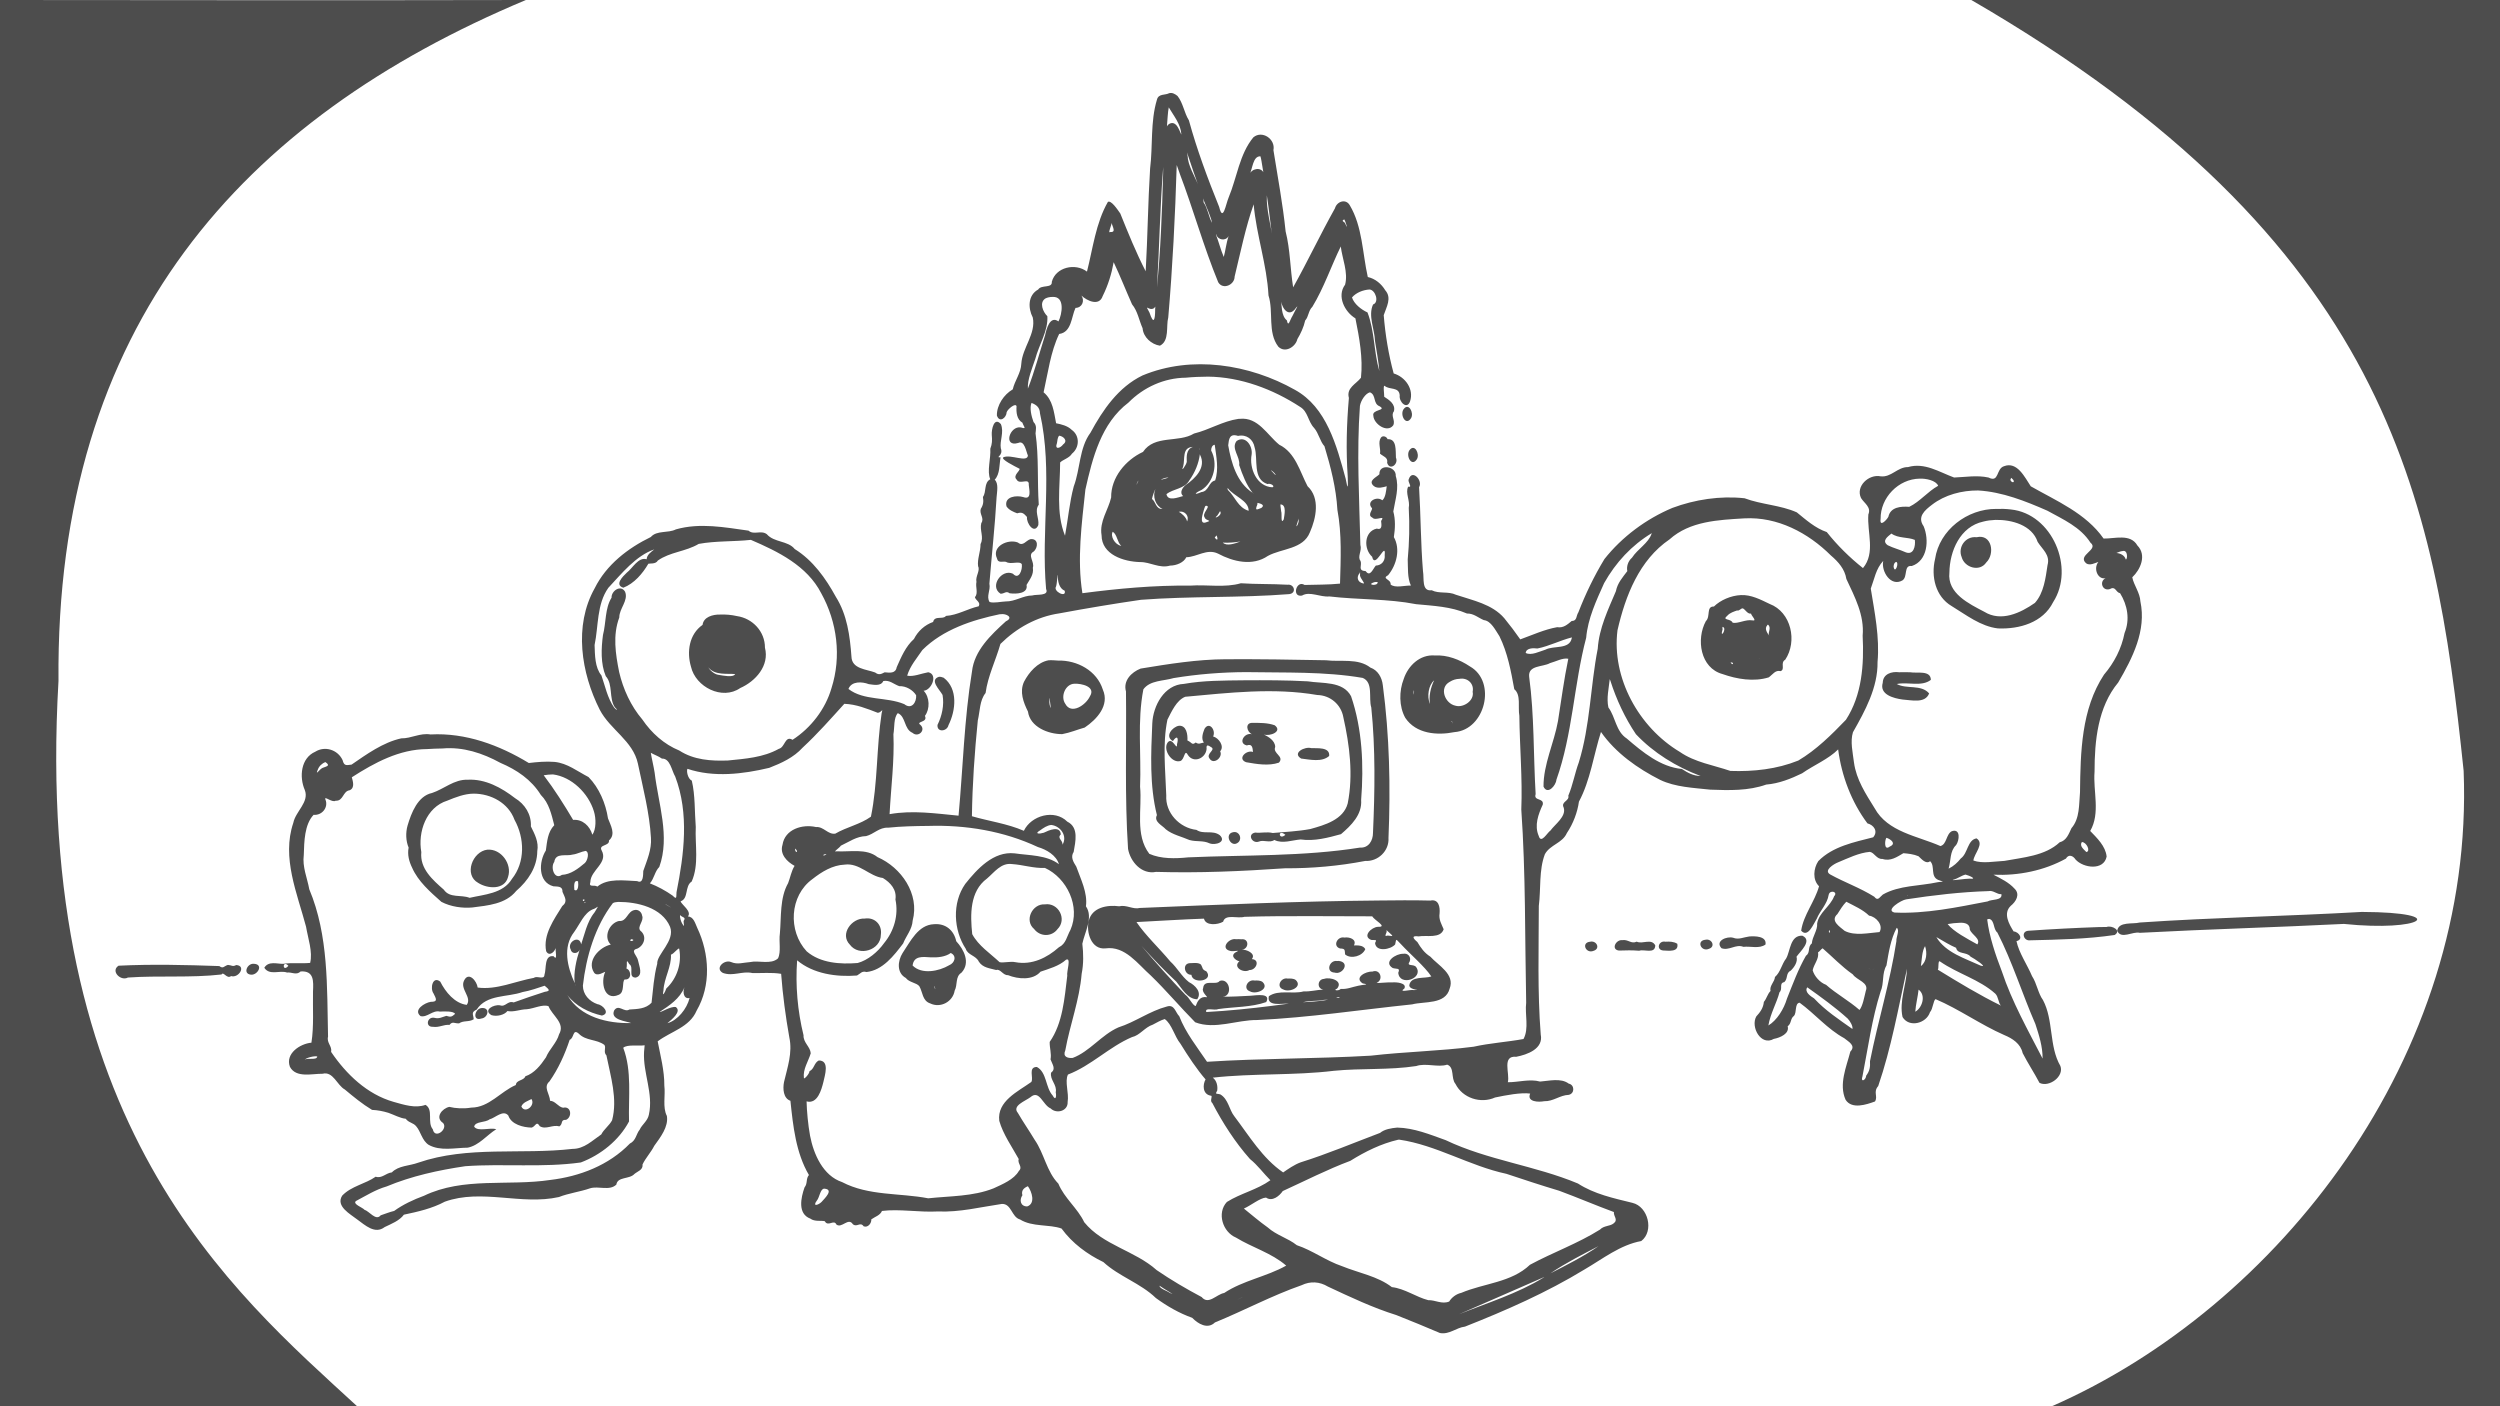 <?xml version="1.0" encoding="UTF-8" standalone="no"?>
<!-- Created with Inkscape (http://www.inkscape.org/) -->

<svg
   xmlns:dc="http://purl.org/dc/elements/1.1/"
   xmlns:cc="http://creativecommons.org/ns#"
   xmlns:rdf="http://www.w3.org/1999/02/22-rdf-syntax-ns#"
   xmlns:svg="http://www.w3.org/2000/svg"
   xmlns="http://www.w3.org/2000/svg"
   xmlns:sodipodi="http://sodipodi.sourceforge.net/DTD/sodipodi-0.dtd"
   xmlns:inkscape="http://www.inkscape.org/namespaces/inkscape"
   id="svg3241"
   version="1.1"
   inkscape:version="0.48.4 r9939"
   width="1280"
   height="720"
   sodipodi:docname="gophersssssss.svg">
  <defs
     id="defs3245" />
  <sodipodi:namedview
     pagecolor="#ffffff"
     bordercolor="#666666"
     borderopacity="1"
     objecttolerance="10"
     gridtolerance="10"
     guidetolerance="10"
     inkscape:pageopacity="0"
     inkscape:pageshadow="2"
     inkscape:window-width="1366"
     inkscape:window-height="715"
     id="namedview3243"
     showgrid="false"
     inkscape:zoom="0.5"
     inkscape:cx="628.2202"
     inkscape:cy="282.45791"
     inkscape:window-x="0"
     inkscape:window-y="0"
     inkscape:window-maximized="1"
     inkscape:current-layer="svg3241" />
  <path
     style="fill:#4d4d4d"
     d="m 0,0 c 0,0 0,479.333 0,720 61.611,-0.314 121.254,1.573 182.844,0 C 118.729,661.044 16.765,575.938 29.949,348.612 28.347,166.671 123.757,60.955 269.25,0 189.048,0.187 74.957,0.089 0,0 z M 1261.381,394.656 C 1267.144,540.933 1166.192,669.324 1050.541,720 c 54.257,0.673 175.199,-0.187 229.459,0 0,-241.333 0,-478.667 0,-720 -86.133,0.126 -184.605,-0.585 -270.679,0 213.426,123.722 237.384,253.725 252.06,394.656 z M 598.594,47.719 c -2.062,1.126 -5.443,0.095 -6.25,3.344 -3.41,11.299 -2.03,23.551 -3.491,35.217 -1.089,17.528 -1.26,35.096 -2.259,52.626 -4.954,-9.639 -9.015,-19.697 -13,-29.594 -1.604,-2.284 -4.625,-6.828 -6.344,-5.961 -6.228,10.883 -7.698,23.894 -10.718,35.711 -5.946,-4.548 -15.997,-2.318 -18,5.219 0.309,3.46 -5.373,1.352 -6.969,3.938 -5.32,2.925 -5.268,9.535 -2.781,14.344 1.744,8.291 -5.356,15.452 -5.873,23.67 -0.18,4.772 -3.4,8.69 -4.377,13.111 -4.514,2.61 -8.249,8.099 -8.125,13.406 1.346,4.011 4.926,1.085 5,-1.719 0.49,-1.487 4.503,-4.937 5.062,-3.062 -0.203,3.099 0.054,6.727 3.031,8.469 0.422,1.771 2.571,3.534 -0.781,2.406 -5.849,-1.002 -9.265,10.316 -1.375,7.938 3.203,-1.55 4.032,4.444 4.938,6.438 -0.296,3.8 -8.827,-0.79 -12.529,0.901 -1.651,0.954 5.754,4.598 8.248,5.88 0.387,1.134 -3.636,3.44 -1.5,5.531 1.529,2.967 6.587,-1.258 6.219,2.719 0.209,2.477 1.664,7.881 -2.812,6.25 -3.47,-1.021 -9.854,-0.318 -8.594,4.75 1.29,1.932 3.497,2.811 5.469,3.562 2.635,-0.848 3.444,0.146 5.031,1.875 -0.398,3.12 3.693,9.135 5.812,4.125 0.458,-3.601 -2.145,-7.245 0.219,-10.406 -0.832,-11.942 0.084,-24.488 -1.656,-36.5 0.113,-1.822 0.859,-3.94 -1.031,-5.844 -1.084,-2.936 -2.106,-7.194 -1.031,-9.781 2.479,0.955 4.244,2.278 4.344,5.375 6.696,29.5 0.453,60.104 3.125,89.906 1.667,3.718 -5.002,2.602 -7.058,3.314 -4.741,0.003 -8.791,3.168 -13.692,3.061 -2.542,0.107 -5.962,0.972 -8.188,0.281 -1.844,-2.972 0.632,-5.941 -0.094,-9.375 1.196,-14.792 2.86,-29.577 3.688,-44.312 0.218,-2.791 1.099,-7.075 -0.969,-8.906 2.77,-3.007 2.302,-7.677 3,-11.469 -3.022,0.036 1.618,-0.775 0.125,-4.656 -0.636,-3.867 1.781,-8.213 0.031,-12.375 -3.466,-3.921 -4.877,2.798 -4.656,5.594 0.245,2.691 0.217,4.565 -0.75,7.031 0.335,4.996 -1.815,11.528 -0.031,15.625 -3.392,1.81 -1.819,6.438 -3.75,9.062 0.413,2.363 0.19,4.106 -1.094,6.094 -0.848,2.742 2.002,4.741 0.25,7.312 -0.926,3.778 1.492,7.131 -0.375,10.719 0.033,3.93 -1.757,7.67 -1.25,11.375 1.179,2.223 -1.477,5.252 -0.844,7.969 -0.597,2.781 1.04,5.719 -0.781,7.875 0.426,1.702 3.095,2.513 1.938,4.625 -5.74,1.297 -10.871,4.566 -16.781,4.938 -1.403,2.039 -5.82,-0.39 -6.562,3.094 -4.352,1.537 -7.812,4.753 -9.812,8.719 -4.288,3.847 -6.544,9.284 -8.844,14.469 -0.567,3.32 -3.625,2.806 -6.156,2.594 -1.876,0.94 -2.982,1.548 -4.875,0.094 -4.459,-1.687 -11.932,-1.779 -12.125,-8.094 -0.778,-10.669 -2.213,-21.48 -8,-30.656 -5.188,-9.504 -11.78,-18.725 -21.062,-24.469 -3.447,-4.322 -10.534,-3.266 -14.281,-7.594 -2.972,-2.24 -6.658,0.586 -9.344,-1.812 -12.184,-1.703 -24.965,-4.142 -37.188,-0.656 -4.014,2.058 -9.782,0.374 -12.844,3.906 -11.768,5.719 -22.797,14.228 -28.75,26.25 -10.798,19.23 -6.921,43.36 2.594,62.188 5.278,10.176 17.048,15.926 19.531,27.594 2.631,12.571 5.94,25.154 6.688,38 0.412,6.083 -2.052,11.479 -3.938,16.969 -0.086,2.066 0.063,6.737 -3.094,5.188 -6.769,-0.28 -15.047,-1.613 -20.438,2.812 -1.438,-1.16 -4.57,0.676 -3.562,-2.344 0.096,-6.125 9.29,-9.799 5.781,-16.188 -1.718,-3.101 4.135,-2.132 3.75,-5.094 3.698,-3.175 0.785,-7.816 -0.5,-11.312 -1.159,-7.669 -4.569,-15.694 -9.969,-21.156 -5.643,-2.898 -10.846,-7.103 -17.344,-7.75 -4.369,-0.388 -9.242,0.087 -13.219,0.562 -15.096,-9.162 -32.316,-15.583 -50.312,-14.625 -5.415,-0.886 -9.799,2.072 -15,2 -9.374,2.058 -17.869,8.237 -25.438,13.438 -2.347,0.214 -3.797,1.038 -4.594,-2.281 -2.464,-5.323 -9.028,-7.426 -14,-4.312 -7.414,3.244 -8.278,12.893 -5.361,19.597 2.385,6.22 -4.681,10.845 -5.889,16.84 -6.031,17.821 2.021,36.089 6.531,53.156 0.991,5.955 3.497,12.938 2.094,18.531 -4.734,0.446 -9.275,-0.217 -13.75,0.469 -3.001,0.11 -7.594,-1.63 -9.719,2.031 2.762,4.141 7.911,1.089 11.656,2.438 2.277,-0.348 4.822,1.564 6.938,-0.562 6.912,-0.471 6.595,4.942 6.34,10.25 -0.177,8.65 0.518,17.894 -0.809,26.219 -5.794,0.515 -13.528,5.581 -11,12.375 3.153,5.829 11.306,3.466 16.719,3.531 5.4,-1.414 7.395,5.892 11.375,8.062 4.506,3.76 8.889,7.389 13.938,10.438 2.892,0.149 5.479,0.617 8.375,1.5 2.862,0.988 6.117,2.821 8.875,3.031 1.471,2.103 3.946,1.983 5.438,3.969 2.242,2.575 2.897,7.205 6.312,9.406 5.947,3.332 13.453,1.508 20,1.438 5.83,-1.178 9.713,-6.401 14.594,-9.438 -3.299,-1.035 -9.394,1.446 -11.312,-1.312 0.558,-2.831 5.557,-1.941 7.875,-3.75 2.948,-0.731 6.993,-5.132 9.625,-1.938 1.489,4.566 7.669,6.109 11.969,6.156 2.003,-0.588 2.376,-3.673 4.125,-0.719 3.135,1.959 6.659,-0.976 10,0.125 2.144,-1.341 0.343,-3.501 3.5,-3.375 3.259,-1.55 2.575,-7.227 -1.562,-6.188 -2.635,-0.504 -3.896,-3.438 -6.656,-3.562 -0.137,-3.37 -3.656,-7.071 -0.325,-9.898 4.572,-6.511 7.899,-13.928 10.356,-21.321 2.379,-0.891 1.467,-5.915 4.656,-3.156 3.628,3.763 9.122,2.767 13.094,5.75 1.083,1.291 -0.666,3.714 1.062,5.375 2.156,10.8 5.807,22.316 2.906,33.219 -1.352,2.62 -4.301,4.713 -5.531,7.25 -4.543,3.06 -8.704,7.422 -14.719,7.406 -26.246,3.033 -53.575,-1.696 -79.02,7.065 -4.431,1.661 -10.114,1.46 -13.48,4.966 -3.247,0.387 -5.007,3.236 -8.312,2.219 -5.038,3.614 -12.513,4.795 -17.125,9.688 -3.461,5.428 4.176,9.456 7.693,12.201 3.99,2.86 9.056,7.762 14.057,3.893 3.475,-1.675 7.594,-3.255 9.844,-6.344 7.258,-1.527 14.428,-3.165 20.969,-6.656 18.876,-6.769 39.185,1.938 58.406,-2.375 4.988,-1.978 10.772,-2.657 15.938,-4.469 4.318,-1.355 9.929,1.49 13.469,-1.906 0.624,-4.185 6.681,-2.609 9.25,-5.438 1.615,-1.384 4.509,-2.046 4.156,-4.875 1.561,-3.327 4.243,-6.069 6,-9.531 3.189,-4.423 7.362,-9.76 6.469,-15.281 -2.316,-4.484 -0.669,-10.568 -1.312,-15.594 0.064,-7.625 -2.027,-15.445 -3.406,-22.625 6.705,-5.079 16.348,-7.173 19.938,-15.719 7.492,-12.892 6.606,-29.168 0.312,-42.406 -1.028,-2.197 -1.825,-5.703 -4.781,-5.812 2.196,-2.527 -3.287,-6.113 -3.75,-7.75 4.229,-1.385 2.025,-7.795 5.688,-10.125 3.852,-8.633 1.661,-18.752 2.094,-27.969 -0.636,-7.845 -0.226,-16.097 -2.031,-23.688 -2.074,-0.96 -2.839,-5.02 -2.219,-6.062 13.41,4.518 28.364,2.725 41.875,-0.5 6.266,-2.429 12.495,-5.271 17.125,-10.375 7.579,-7.015 14.418,-14.797 21.312,-22.406 6.061,0.217 11.583,2.462 17.094,4.594 1.913,0.019 2.914,-3.087 2,0.312 -2.669,17.426 -1.954,35.766 -5.469,52.875 -5.393,3.917 -12.458,5.296 -18.25,8.688 -3.764,0.604 -5.942,-3.708 -9.875,-3.375 -6.978,-1.606 -15.974,1.116 -17.156,9.125 -1.506,4.794 2.333,8.667 6.188,10.75 -1.691,2.69 -2.236,6.146 -3.312,8.844 -4.315,7.599 -3.45,17.238 -4.212,25.781 -0.606,4.017 0.72,9.445 -0.976,12.75 -3.623,3.324 -9.798,0.872 -14.375,1.906 -3.447,0.216 -6.324,1.396 -9.625,-0.031 -3.477,-1.474 -8.514,3.189 -4.219,5.562 5.145,1.91 9.905,-1.104 15.094,0.062 4.906,0.133 9.899,-0.397 14.75,0.406 0.796,10.817 2.28,21.79 4.181,32.524 1.725,7.882 -0.955,15.372 -2.712,22.882 -0.696,3.444 -0.355,8.383 3.281,9.594 1.35,12.938 2.801,26.64 9.469,38 -1.663,1.989 -0.537,4.234 -2.25,6.375 -1.816,5.176 -3.691,13.471 3,15.969 2.142,1.639 5.602,0.869 7.375,1.312 1.675,3.099 4.676,-1.145 5.938,1.688 2.743,2.19 6.091,-3.781 8.406,-0.188 2.06,1.856 3.841,-1.399 5.562,1.125 2.331,0.849 4.108,-1.788 3.906,-3.562 1.894,-1.381 4.513,-2.02 5.469,-4.312 8.754,-1.125 19.162,0.779 28.562,0.259 11.141,0.498 21.934,-2.255 32.813,-3.853 5.005,-0.202 4.926,6.761 9.344,7.969 6.341,3.929 14.781,2.338 21.218,4.625 5.506,7.561 13.173,13.186 21.438,17.188 8.059,7.42 18.924,10.731 26.875,18.406 5.732,4.184 12,7.776 18.594,10.125 2.905,3.025 7.864,6.065 11.625,2.375 14.914,-6.092 29.17,-13.765 44.364,-19.069 4.507,-2.174 9.226,-1.863 13.48,0.694 11.543,5.392 22.949,10.823 35.031,14.594 7.46,2.984 15.092,6.047 22.344,9.188 4.811,0.913 8.307,-2.763 12.812,-3.281 21.043,-8.313 41.823,-17.447 61.254,-29.289 9.254,-5.391 18.251,-12.567 28.996,-14.524 6.667,-5.063 3.546,-17.668 -4.531,-19.562 -9.617,-2.37 -19.475,-4.451 -27.906,-9.906 -21.948,-9.186 -46.164,-11.92 -67.688,-22.188 -7.983,-2.864 -16.223,-6.258 -24.812,-6.438 -3.122,0.293 -6.565,0.843 -8.781,2.719 -13.375,5.042 -26.87,10.749 -40.625,15.062 -3.201,1.126 -6.699,3.583 -9,5.188 -10.666,-7.305 -17.433,-18.796 -25.062,-28.844 -2.567,-3.236 -2.975,-8.632 -7.062,-11.094 -1.77,-0.611 -2.999,0.243 -1.656,-1.906 0.388,-2.366 -0.25,-5.231 -2.25,-6.688 20.619,-2.309 41.608,-1.02 62.027,-3.512 13.972,-1.384 28.267,-0.304 42.098,-2.426 4.926,-1.706 11.242,0.829 15.875,-0.719 3.903,1.355 1.809,6.967 4.25,9.844 3.61,7.259 12.868,10.3 20.281,6.969 5.617,-1.175 13.251,-2.642 17.969,-2 -1.89,4.338 4.439,4.467 7.156,3.906 4.63,0.176 8.076,-3.1 12.562,-3.25 3.252,-0.686 3.015,-5.201 0.031,-5.75 -4.06,-3.061 -10.272,-1.348 -14.688,-1.062 -5.32,-1.479 -11.066,0.384 -16.5,0.344 1.133,-4.592 -3.218,-13.708 4.312,-13.031 5.6,-1.079 14.049,-4.057 12.531,-11.406 -1.715,-21.885 -1.01,-43.908 -0.979,-65.842 1.119,-8.756 -0.012,-18.291 3.104,-26.47 2.699,-4.906 8.974,-5.623 11.25,-10.812 3.243,-4.816 5.44,-10.704 6.188,-16.094 5.858,-10.939 7.512,-23.879 11.281,-35.688 7.454,10.71 18.749,18.706 30.344,24.562 7.768,3.706 17.035,4.042 25.593,4.98 9.645,0.366 19.555,0.655 28.688,-2.605 6.432,-0.502 12.633,-2.981 18.344,-5.75 6.007,-4.21 13.578,-7.303 18.469,-12.25 1.746,13.526 6.816,26.973 15,37.875 3.347,0.851 5.552,4.125 2.938,7.125 -9.713,2.51 -20.696,4.629 -28.094,12.188 -2.49,3.73 -3.045,9.578 0.375,12.875 -2.183,7.887 -7.991,14.714 -9.156,22.75 3.486,3.884 6.253,-3.378 7.969,-6.094 1.678,-4.127 5.388,-7.564 6.125,-12.281 0.577,-2.737 4.98,-1.578 2.781,0.75 -1.92,5.217 -7.876,8.43 -8.688,13.969 0.282,3.477 -2.472,6.641 -2.719,10.188 -2.31,1.811 -0.601,4.685 -3,6.281 -3.989,6.911 -6.755,14.561 -9.719,21.938 -1.552,5.317 -5.155,11.178 -9.531,13.781 1.004,-6.023 4.319,-11.683 5.688,-17 1.879,-1.721 -0.471,-4.624 2.5,-5.219 1.929,-1.847 0.604,-4.596 3.312,-5.906 1.912,-1.864 3.635,-4.584 2.906,-7.094 1.887,-2.688 8.395,-8.356 2.938,-10.75 -6.255,-0.197 -6.054,7.793 -8.219,11.625 -2.393,3.092 -2.844,6.981 -5.75,9.531 -0.177,2.528 -2.915,4.478 -2.281,7.156 -1.636,1.687 -1.876,3.751 -3.406,5.594 -0.296,3.147 -1.924,5.312 -3.875,7.438 -3.033,5.407 2.381,15.324 8.969,11.5 3.356,-0.618 8.154,-2.763 7.094,-6.469 1.994,-1.336 1.321,-3.979 3.188,-5.281 1.609,-1.686 0.279,-6.486 2.938,-6.781 7.809,5.682 14.283,13.52 22.812,18.156 2.31,1.874 6.143,3.798 3.156,6.875 -2.015,7.816 -5.988,16.75 -2.438,24.656 3.195,5.012 10.608,2.499 15.062,0.875 1.621,-2.616 -1.05,-4.836 1.645,-7.887 6.672,-19.485 10.315,-39.985 14.73,-60.081 -0.257,8.208 -4.066,16.588 -2.281,24.719 3.321,5.615 12.206,3.333 14.062,-2.469 1.565,-1.679 1.685,-6.243 2.906,-6.656 12.059,5.15 22.917,13.008 35.044,18.336 4.244,1.752 8.431,4.414 9.488,9.258 2.641,5.171 5.986,10.219 8.625,15.25 4.875,2.476 12.75,-3.284 10.687,-8.656 -5.872,-10.096 -3.408,-23.436 -8.906,-33.75 -2.486,-3.363 -3.146,-8.496 -5.595,-12.243 -2.479,-5.875 -6.723,-11.907 -7.968,-17.914 3.797,-0.849 1.386,-4.761 -1.469,-4.969 -2.369,-3.787 -5.485,-9.247 -1.469,-13.094 2.656,-2.11 4.974,-5.9 1.938,-8.812 -2.925,-3.236 -6.967,-5.144 -10.781,-7.125 12.804,0.571 25.932,-2.098 37.094,-8.25 1.335,-2.357 3.616,-1.575 4.906,0.438 4.006,4.452 14.48,5.831 15.938,-1.469 -0.505,-5.342 -4.992,-9.578 -8.406,-13.125 5.3,-9.183 1.413,-20.317 2.219,-30.344 0,-15.845 1.676,-33.1 12.125,-45.688 7.268,-12.444 14.518,-26.573 11.344,-41.5 -0.198,-4.424 -3.403,-8.363 -4.156,-12.344 4.242,-4.005 7.465,-11.339 2.625,-16.281 -3.574,-6.247 -11.614,-3.427 -17.313,-3.562 -9.072,-12.958 -24.118,-19.244 -37.281,-26.75 -3.023,-4.528 -6.91,-12.906 -13.719,-10.281 -4.12,1.28 -2.381,8.592 -7.88,5.792 -5.909,-1.305 -11.897,-0.221 -17.651,-0.01 -7.576,-2.758 -15.08,-7.834 -23.594,-5.344 -5.429,-0.058 -8.619,5.441 -14.094,4.719 -6.039,-1.201 -12.844,5.148 -9.969,11.125 1.672,2.734 5.33,4.62 3.75,8.406 -0.71,9.194 3.759,19.65 -2.75,27.469 -6.809,-5.379 -13.24,-11.748 -18.531,-18.438 -5.952,-2.03 -10.63,-6.259 -15.344,-10.094 -8.378,-3.748 -18.072,-3.969 -26.75,-7.219 -12.442,-1.368 -25.449,0.646 -36.969,4.938 -13.398,5.634 -25.737,14.762 -34.781,26.188 -5.294,8.722 -9.722,17.917 -13.344,27.281 -1.227,1.781 -0.56,4.442 -3.438,4.438 -2.152,1.781 -4.21,3.696 -7.406,3.156 -6.517,1.147 -12.904,4.095 -18.906,6.25 -2.507,-3.615 -5.307,-7.324 -8.188,-10.844 -6.269,-7.266 -16.123,-9.086 -24.75,-12 -3.98,-1.899 -8.567,-0.366 -12.406,-2.312 -5.307,0.733 -3.788,-6.129 -4.469,-9.781 -1.173,-14.248 -1.138,-28.882 -2,-42.969 2.086,-3.38 -3.526,-9.448 -5.25,-4.156 -0.87,1.454 2.265,4.446 -0.344,3.875 -1.574,3.307 1.094,7.105 0.312,10.844 0.494,9.023 0.269,17.896 -0.531,26.406 0.207,4.457 -0.258,9.232 1.625,13.375 -3.145,-0.097 -8.084,1.42 -10.375,-0.531 0.329,-2.823 -4.88,-2.842 -1.25,-4.812 4.354,-5.292 6.352,-13.339 2.906,-19.469 0.688,-4.4 0.857,-8.916 -0.281,-13.125 0.959,-6.017 3.134,-12.074 1.25,-18.156 0.387,-5.085 -8.673,-6.495 -8.375,-0.875 -1.58,1.579 -6.058,3.308 -2.844,6.031 1.909,1.541 4.944,0.56 6.594,0.094 -0.307,2.274 -0.573,5.817 -2.25,7.188 -2.76,-2.309 -8.454,0.597 -5.312,4.031 0.501,0.83 -2.561,3.609 0.188,4.812 1.581,2.089 7.042,-1.742 4.5,1.75 0.202,1.96 0.728,4.803 -2.25,3.906 -6.499,1.466 -6.809,10.436 -2.344,14.406 1.514,6.854 7.166,-8.489 6.438,-0.875 0.321,3.051 -1.656,5.3 -4.562,5.406 -1.478,1.671 -2.928,6.073 -5.156,2.844 -4.337,-0.278 -1.738,-2.88 -2.656,-5.219 -1.795,-2.208 0.84,-5.151 -0.082,-8.219 -0.571,-23.687 -1.941,-47.531 -0.231,-71.156 0.449,-2.74 2.811,-6.403 5.125,-6.969 3.344,1.336 1.429,5.808 4.969,7.156 3.874,2.274 -4.153,1.487 -3.219,4.844 0.195,4.242 7.104,8.963 10.156,4.938 1.325,-2.584 -1.454,-4.903 0.375,-7.219 0.947,-3.699 -2.522,-5.856 -4.969,-7.438 0.038,-1.548 -0.684,-5.971 0.219,-5.594 2.437,2.204 7.396,0.344 7.719,4.875 -0.483,3.301 3.684,7.517 5.281,3.094 2.114,-6.265 -2.449,-12.553 -8.375,-14.312 -2.619,-9.627 -4.309,-19.875 -5.094,-29.844 1.341,-4.1 4.297,-8.806 0.781,-12.75 -1.984,-3.303 -5.154,-5.942 -8.938,-6.781 -2.759,-12.209 -2.708,-25.871 -9.25,-36.781 -2.031,-3.503 -6.599,-1.905 -7.562,1.594 -7.448,13.297 -13.964,27.142 -21.406,40.469 -1.536,-9.485 -1.469,-19.2 -3.855,-28.642 C 656.818,104.586 654.162,90.502 652,76.875 c 1.129,-5.65 -5.76,-10.348 -10.281,-6.562 -7.141,8.633 -8.383,20.605 -12.637,30.754 -1.478,3.445 -2.91,12.95 -4.863,4.902 -5.863,-14.515 -11.422,-29.419 -15.5,-44.344 -2.462,-3.946 -2.958,-8.869 -5.812,-12.469 -1.14,-0.972 -2.778,-1.92 -4.312,-1.438 z m -0.188,7.25 c 2.599,4.432 6.065,8.454 6.457,13.807 -0.119,0.428 -1.537,-4.292 -3.238,-5.275 -1.391,-1.11 -3.473,-0.247 -4.156,1.25 0.288,-3.15 0.4,-7.096 0.938,-9.781 z m 9.625,23.938 c 1.989,6.21 4.186,12.296 6.344,18.438 -1.529,-5.472 -5.187,-10.379 -6.156,-15.875 0.138,-0.681 -0.921,-5.157 -0.188,-2.562 z m 37.312,1.125 c 0.752,2.416 1.45,9.339 1.719,8.594 -1.385,-3.389 -6.432,-2.351 -7.375,0.875 1.682,-2.898 1.664,-9.619 5.656,-9.469 z M 604,88.812 c 7.013,18.465 12.245,37.487 19.719,55.688 2.365,4.062 8.42,1.367 8.406,-2.875 2.987,-12.325 5.63,-25.339 9.75,-37 1.386,15.763 6.785,30.876 7.594,46.656 2.699,8.413 -0.603,18.863 5.031,26.219 3.539,3.517 8.884,0.008 9.75,-3.875 1.671,-2.761 3.28,-6.205 4,-9.531 1.855,-2.049 1.535,-4.912 3.688,-7.031 5.93,-9.766 9.538,-20.625 14.531,-30.875 0.768,6.331 3.881,13.269 2.219,19.562 -4.403,5.902 -0.132,14.038 5.281,17.25 1.999,9.911 3.929,20.326 2.844,30.406 -2.528,3.265 -7.594,5.186 -6.184,10.336 -1.17,13.433 -1.528,26.844 -0.598,40.226 0.202,5.715 0.099,7.418 -1.069,1.081 -4.602,-16.793 -9.711,-36.537 -25.962,-45.456 -23.225,-13.108 -52.893,-17.855 -78.062,-7.344 -12.346,5.973 -20.295,17.612 -26.625,29.312 -5.793,7.807 -5.203,18.652 -8.562,27.5 -2.203,8.256 -2.902,16.829 -4.469,25.219 -4.767,-11.763 -2.523,-25.065 -2.5,-37.5 1.436,-1.46 4.705,-2.23 6.062,-4.5 3.908,-3.145 4.083,-9.208 -0.125,-12.188 -2.132,-2.117 -5.427,-2.864 -8,-3.375 -1.106,-5.635 -1.653,-11.957 -6.406,-15.844 2.239,-9.96 3.559,-20.704 7.969,-29.875 6.434,-0.844 6.249,-8.953 8.375,-13.344 3.404,-0.067 4.831,-3.645 3.031,-6.312 2.858,2.693 9.088,5.651 10.875,0.25 2.742,-5.466 4.586,-11.464 5.625,-17.344 3.366,7.111 6.256,14.482 9.406,21.562 2.909,3.531 3.571,8.192 5.406,12.25 0.372,4.642 4.587,8.302 8.875,8.938 5,-2.51 3.047,-9.954 4.262,-14.435 2.227,-25.977 3.547,-52.006 4.332,-78.065 0.51,1.438 1.021,2.875 1.531,4.312 z m -8.5,0.625 c -0.552,19.237 -1.249,38.497 -3.125,57.656 1.224,-20.519 1.55,-41.093 3.188,-61.594 -0.021,1.312 -0.042,2.625 -0.062,3.938 z M 648.625,100 c 1.213,7.862 1.952,15.703 3.094,23.594 C 650.959,115.791 648.247,107.627 648.625,100 z m -32.406,2.312 c 1.441,3.457 4.165,9.705 4.312,11.781 -1.767,-3.349 -2.201,-7.454 -4.281,-10.438 0.129,-0.526 -0.768,-3.378 -0.031,-1.344 z m 72.031,10 c 0.909,1.54 2.096,6.135 0.562,2.25 -0.372,-1.238 -2.495,-1.173 -0.562,-2.25 z m -119.094,1.781 c 0.442,2.196 2.528,4.957 -0.844,4.719 -1.221,1.004 1.026,-4.215 0.844,-4.719 z m 53.531,5.875 c 0.8,2.99 4.863,3.657 6.375,0.875 -1.197,3.318 -1.71,8.13 -2.5,10.719 -1.588,-3.714 -2.566,-7.76 -4,-11.406 0.149,0.115 -0.019,-0.614 0.125,-0.188 z m 78.5,28.25 c 3.061,0.212 5.122,6.551 1.812,7.688 -2.632,5.782 0.807,12.67 1,18.688 0.783,4.992 1.889,10.95 2.219,15.375 -2.815,-9.606 -2.398,-20.552 -6.062,-30 -3.279,-1.479 -6.923,-4.422 -7.938,-7.688 2.188,-2.511 5.686,-3.847 8.969,-4.062 z m -162.312,3.812 c 6.501,-0.427 4.952,8.81 3.062,12.531 -4.405,-3.191 -6.191,4.05 -6.844,7.062 -2.919,9.059 -5.414,18.703 -8.812,27.344 -0.319,-4.61 2.216,-10.435 3.781,-15.219 1.882,-7.206 6.63,-14.302 6.188,-21.844 -2.27,-2.181 -4.294,-7.033 -1,-9.094 1.118,-0.564 2.376,-0.782 3.625,-0.781 z m 116.812,0.75 c 0.056,3.503 3.198,9.892 7.031,5.875 3.318,-4.352 0.183,0.543 -0.962,3.086 -1.297,1.931 -2.107,6.181 -2.882,2.289 -3.007,-2.357 -2.503,-7.81 -3.188,-11.25 z m -64.25,5.562 c 0.01,5.396 -0.736,8.235 -2.887,1.74 -2.9,-5.292 -0.259,-0.462 2.356,-2.334 0.894,-0.983 0.601,-1.249 0.531,0.594 z m 27,34.5 c 16.782,0.148 33.425,6.447 47.25,15.5 4.051,2.427 3.958,7.438 7.125,10.75 2.439,2.841 3.004,6.881 5.312,9.375 3.215,10.64 5.982,21.412 6.625,32.594 2.326,12.391 1.705,25.18 1.344,37.75 -5.927,0.621 -12.484,0.492 -18.156,0.688 -4.171,-2.726 -6.781,6.436 -1.312,5.438 3.959,-2.386 9.35,0.921 13.991,0.437 14.839,1.757 29.925,1.128 44.446,3.97 8.873,0.861 17.83,1.205 26.031,4.781 3.417,-0.101 5.833,2.225 8.625,3.375 3.671,0.338 5.979,5.221 8,8.25 4.164,8.423 5.934,17.946 7.594,27.125 3.544,2.912 1.789,9.116 2.594,13.594 0.175,16.013 1.636,32.005 1,48.031 2.28,32.798 1.828,65.959 2.494,98.906 -0.743,5.941 1.551,13.205 -1.369,18.563 -8.267,1.535 -17.118,2.069 -25.5,3.938 -17.428,2.258 -35.171,2.556 -52.684,4.595 -27.924,1.638 -55.93,1.319 -83.848,3.124 -5.118,-7.572 -10.914,-14.795 -14.219,-23.312 -2.028,-2.033 -2.425,-6.254 -6.375,-4.969 -8.717,2.296 -16.157,7.934 -24.812,10.688 -8.641,3.805 -14.691,12.38 -23.375,15.625 -2.729,0.233 -5.195,-0.638 -3.781,-3.906 2.374,-13.067 7.27,-25.766 8.375,-39.188 1.033,-5.039 0.911,-10.453 0.344,-15.375 1.233,-6.003 5.732,-13.516 1.844,-19.156 0.937,-6.937 -2.679,-13.905 -4.938,-20.312 -1.49,-2.406 -3.081,-4.888 -1.344,-7.531 0.888,-5.247 2.759,-12.532 -3.244,-15.498 -6.565,-6.58 -18.531,-3.18 -22.256,4.685 -8.512,-3.71 -17.919,-4.927 -26.594,-7.469 0.219,-16.332 1.38,-32.778 3.013,-49.048 1.144,-4.741 0.89,-10.259 3.987,-14.046 1.113,-8.535 5.212,-16.747 7.594,-25.125 8.272,-8.168 18.594,-13.951 30.219,-15.656 13.878,-2.579 27.922,-4.939 41.75,-6.938 25.252,-1.935 50.7,-0.918 75.906,-2.906 3.928,-0.484 2.583,-5.321 -0.906,-4.812 -7.926,-0.462 -16.158,-0.23 -23.875,-0.75 -8.07,2.384 -17.365,0.599 -25.875,1.206 -18.622,-0.202 -36.939,1.494 -55.25,3.888 -2.804,-17.45 -0.335,-35.606 1.531,-53.062 3.642,-16.207 8.066,-33.926 22.058,-44.541 7.745,-7.844 18.252,-12.615 29.317,-12.74 3.771,-0.367 7.557,-0.5 11.344,-0.531 z m 100.156,16.719 c -1.948,2.937 1.272,8.814 3.906,4.469 1.514,-2.676 -1.247,-8.177 -3.906,-4.469 z m -84.562,4.906 c -7.967,1.151 -14.923,5.623 -22.688,7.5 -7.986,4.898 -20.199,0.524 -26.125,9.406 -8.856,4.094 -16.454,13.097 -16.312,23.344 -1.444,6.321 -6.094,12.245 -4.906,19.312 0.036,9.991 11.402,13.539 19.656,13.75 5.347,-0.085 9.922,3.409 15.406,1.812 3.332,-0.02 7.081,-1.625 8.312,-4.281 5.571,-0.144 10.585,-4.58 16.219,-1.875 7.749,4.154 17.717,6.581 25.562,1.188 7.098,-3.871 18.064,-3.341 21.5,-12.062 3.216,-7.291 5.358,-17.494 -1.188,-23.625 -3.964,-7.564 -6.211,-17.178 -14.5,-21.25 -6.193,-5.024 -10.809,-14.227 -20.188,-13.25 l -0.75,0.031 z m -91.719,8.594 c 2.262,0.341 4.585,2.628 2.031,4.469 -1.431,1.994 -4.532,2.964 -3.167,-0.715 0.24,-1.228 0.234,-2.85 1.136,-3.753 z m 91.562,0.125 c 4.292,-0.914 7.771,1.714 8.5,5.906 1.861,5.979 -1.194,16.304 6.625,18.75 1.378,-0.628 4.053,1.084 2.5,1.656 -8.06,-0.335 -11.996,-9.732 -10.656,-16.812 0.613,-4.213 -3.091,-9.994 -7.688,-6.906 -3.025,3.83 1.948,8.091 1.312,12.344 1.682,4.952 3.628,10.115 6.906,14.219 -8.155,-5.273 -10.947,-15.321 -12.531,-24.344 0.341,-3.237 0.713,-6.227 5.031,-4.812 z m 73.156,0.875 c -1.664,2.441 0.006,5.658 -0.469,8.188 1.533,1.456 4.245,1.865 3.656,4.719 1.301,4.189 5.987,0.737 4.5,-2.656 -0.229,-3.434 0.558,-9.771 -4.281,-9.438 -0.446,-1.365 -2.48,-2.099 -3.406,-0.812 z m -85.094,3.656 c 0.784,5.892 2.192,12.525 0.219,18.281 -3.439,0.728 -3.144,5.566 -7.031,5.938 -4.217,1.836 -3.509,0.481 0.094,-1.094 6.451,-4.15 8.401,-13.627 4.906,-20.156 -0.056,-1.196 0.451,-2.836 1.812,-2.969 z m -11.156,1.094 c -3.436,1.14 -3.277,4.855 -3.156,7.688 -0.276,1.563 -3.291,5.901 -1.844,2.312 1.056,-3.777 -0.766,-9.774 5,-10 z m 110.812,1.75 c -1.948,2.937 1.272,8.814 3.906,4.469 1.514,-2.676 -1.247,-8.177 -3.906,-4.469 z M 614,229.688 c 0.308,0.948 -0.436,0.068 0,0 z m 0.438,3.219 c 3.313,6.387 -2.497,12.107 -7.344,15.406 -1.612,1.258 -3.394,3.996 -1.312,5.656 -2.617,0.631 -7.8,2.942 -8.562,-0.969 3.556,-2.849 9.257,-2.601 11.75,-7.094 2.844,-3.993 4.784,-8.639 5.375,-13.406 l 0.094,0.406 z m 36.469,7.938 c 2.077,1.272 3.399,3.963 0.812,1.031 0.037,0.026 -1.374,-1.35 -0.812,-1.031 z M 597.844,244.5 c 1.859,-0.207 -4.022,1.38 -3.438,1.062 1.051,-0.57 2.29,-0.999 3.438,-1.062 z m 432.125,0.344 c 2.5,2.114 0.173,2.905 -0.688,0.875 0.177,-0.162 0.379,-1.519 0.688,-0.875 z m -47.063,0.219 c 3.105,-0.137 8.346,0.898 9.438,3.656 -5.414,2.983 -9.329,8.131 -14.812,10.781 -4.253,-0.321 -9.596,0.062 -10.688,5.094 -0.855,1.649 -4.603,5.547 -3.969,1.094 -0.158,-10.87 9.11,-20.477 20.031,-20.625 z M 582.5,247 c -2.038,4.098 1.039,-2.901 0.134,-0.284 z m 46.156,2.969 c 3.116,4.168 10.737,6.28 10.656,11.562 -5.473,-1.61 -6.895,-7.161 -10.656,-10.688 -0.14,-0.179 -0.266,-1.087 0,-0.875 z m -36.969,0.375 c -1.888,3.722 0.069,8.728 3.531,10.25 -3.522,0.161 -3.381,-3.629 -5.406,-5.125 0.306,-1.593 1.295,-4.511 1.875,-5.125 z m 421.125,0.781 c 12.357,0.702 24.294,5.466 35.426,10.353 8.13,4.488 16.94,8.348 22.074,16.365 4.564,3.624 -6.982,6.352 -2.219,10.562 1.93,1.402 4.62,-0.215 6.281,-0.688 -2.71,3.339 -0.322,9.215 3.688,8.312 -3.384,1.666 -1.65,6.772 2.125,5.594 3.066,-1.769 2.94,1.602 5.312,2.125 3.806,6.152 5.107,13.508 2.276,20.373 -1.574,8.006 -5.284,15.181 -10.526,21.314 -11.647,17.672 -12.024,39.669 -12.281,60.156 -0.577,6.287 -0.038,13.44 -4.375,18.438 -1.416,2.994 -2.558,6.36 -6.031,7.219 -7.455,6.993 -18.756,7.745 -28.312,9.531 -5.053,0.232 -11.268,1.511 -15.875,-0.188 0.379,-3.63 5.821,-8.609 1.625,-11.344 -4.708,0.783 -4.394,7.667 -8.062,10.281 -1.697,2.135 -3.77,4.044 -6.25,5.219 1.23,-4.103 0.562,-9.001 3.844,-12.062 1.682,-2.335 2.416,-8.605 -2.156,-7.125 -3.034,1.492 -2.506,6.74 -5.875,7.625 -11.725,-5.188 -26.998,-7.128 -33.719,-19.438 -4.523,-7.307 -9.337,-14.557 -10.531,-23.312 -0.608,-4.982 -2.006,-10.788 -0.531,-15.531 6.262,-11.04 12.773,-22.886 12.594,-35.969 1.135,-12.678 -1.501,-25.375 -3.469,-37.562 1.833,-4.856 2.624,-10.208 6.375,-14.188 -1.147,5.352 3.856,13.393 9.812,10 2.872,-1.83 0.508,-7.975 4.781,-7.375 8.188,-2.662 8.984,-13.473 6.094,-20.375 -3.397,-4.815 0.56,-8.165 4.281,-11 6.608,-5.122 15.298,-7.351 23.625,-7.312 z m -371.188,1.406 c 1.005,0.796 -0.654,-0.397 0,0 z m 2.281,4.938 c 1.433,0.337 4.014,1.051 1.906,2.594 -2.059,0.723 -3.557,1.855 -2.062,-1.688 0.093,-0.209 -0.02,-0.918 0.156,-0.906 z m 11.688,0.781 c 3.304,0.127 1.99,5.495 1.688,7.688 -1.743,3.025 -0.803,-3.127 -1.312,-4.031 -0.053,-1.158 -0.47,-2.611 -0.375,-3.656 z m -37.688,0.75 c 1.948,0.476 -2.712,3.87 -1.094,5.969 0.534,1.794 4.232,1.37 0.938,2.375 -4.27,1.785 -1.669,-5.009 -1.188,-6.844 0.318,-0.58 0.28,-1.804 1.344,-1.5 z m 404.188,1.562 c -14.774,-0.092 -29.16,10.745 -31.344,25.688 -2.138,8.886 0.216,19.186 8.5,24.062 7.41,4.505 14.812,10.405 23.688,11.438 10.931,0.464 23.086,-2.961 28.281,-13.469 11.258,-17.436 -0.423,-45.222 -21.656,-47.438 -2.476,-0.302 -4.977,-0.366 -7.469,-0.281 z m -397.438,1.156 c 1.754,2.171 -4.297,4.611 -1.406,2.25 0.522,-0.67 1.08,-1.679 1.406,-2.25 z m -21.094,0.344 c 3.225,-0.752 5.494,2.378 4.219,4.906 -0.374,-2.231 -3.147,-4.385 -4.219,-4.906 z m 61.312,4.094 c 0.451,1.668 -2.055,5.467 -0.647,1.637 0.176,-0.259 0.955,-3.771 0.647,-1.637 z m 228.219,-0.75 c 16.968,-0.938 32.679,7.401 44.34,19.01 3.826,3.252 7.097,6.959 7.91,12.021 4.302,9.221 9.28,18.543 8.337,29.062 0.762,14.792 -0.344,30.406 -8.556,43.032 -7.332,7.612 -15.208,15.452 -24.406,20.875 -10.95,4.43 -22.962,5.727 -34.75,5.312 -8.639,-2.961 -18.207,-4.388 -25.906,-9.75 -20.954,-12.53 -34.976,-37.821 -31.906,-62.263 4.056,-17.666 11.134,-35.959 26.656,-46.549 10.454,-9.363 24.961,-9.939 38.281,-10.75 z m 128.594,0.781 c 8.343,-0.151 18.698,2.639 21.594,11.281 2.431,3.839 6.489,6.652 5.063,11.844 -0.99,6.593 -1.883,14.27 -6.469,19.375 -7.411,5.181 -17.349,9.88 -25.938,4.531 -7.811,-4.08 -19.046,-9.465 -17.844,-20.062 0.129,-11.034 5.506,-23.538 17.324,-26.097 1.987,-0.526 4.158,-0.789 6.27,-0.871 z M 569.719,272.25 c 2.327,1.477 2.222,5.317 4.375,7.25 -3.364,-0.602 -5.714,-5.045 -4.375,-7.25 z m 275.906,0.969 c -1.576,4.851 -7.14,7.831 -10.031,12.312 -2.09,1.823 -2.892,4.603 -2.406,6.875 -2.413,3.211 -5.037,6.1 -5.844,10.281 -4.037,9.544 -8.591,18.888 -9.299,29.427 -3.801,19.385 -3.837,39.32 -9.701,58.26 -2.06,5.557 -3.053,11.568 -5.375,17.031 0.783,2.71 -3.998,3.006 -2.344,6.125 1.384,4.513 -4.371,8.387 -6.78,11.697 -1.696,1.12 -4.79,7.021 -6.002,2.803 -2.383,-5.416 -0.212,-11.137 2.062,-16.094 0.668,-3.564 -4.854,-1.691 -3.656,-5.344 -1.187,-20.009 -0.638,-40.265 -3.312,-60.062 -0.691,-6.054 7.054,-4.948 10.635,-7.007 2.934,-0.77 6.607,-2.847 9.396,-2.243 -2.22,10.607 -3.601,21.363 -5.281,31.906 -1.987,11.211 -7.5,22.171 -7.406,33.562 2.041,4.43 6.358,-0.53 6.594,-3.5 8.33,-23.38 8.937,-48.807 15.25,-72.719 0.848,-9.841 5.18,-19.039 9.188,-27.969 5.953,-10.587 14.096,-19.389 24.406,-25.594 l -0.094,0.25 z m 122.781,-0.031 c 3.471,2.537 8.381,1.695 12,3.25 0.396,3.142 -0.622,8.064 -4.844,6.281 -2.923,-1.344 -6.251,-2.129 -9.062,-3.562 -3.19,-2.285 0.045,-4.442 1.906,-5.969 z M 623,274.375 c 0.795,2.236 0.064,2.425 -1.062,0.812 0.175,-0.136 1.339,-1.59 1.062,-0.812 z m 389,0.688 c -5.63,-0.682 -9.726,5.084 -7.625,10.188 1.448,5.36 9.206,7.754 12.594,2.719 4.534,-4.335 2.95,-14.766 -4.969,-12.906 z m -484.344,0.969 c -2.412,0.644 -3.828,3.942 -6.469,1.75 -4.959,-2.022 -13.601,1.903 -10.75,8.094 0.569,2.78 3.248,1.277 4.688,1.812 2.374,1.528 6.777,-0.702 8.031,1.156 0.436,2.767 -1.428,8.313 -4.531,4.906 -5.773,-2.718 -12.229,6.578 -6.312,10.25 2.053,-0.011 2.756,-1.645 4.594,-0.25 3.314,0.452 9.591,0.268 8.688,-4.281 1.566,-2.757 3.796,-5.207 3.219,-8.812 1.017,-2.993 -2.918,-6.394 0.344,-8.219 2.418,-1.941 2.651,-6.803 -1.5,-6.406 z m -143.219,0.375 c 13.905,5.973 28.798,13.241 36.031,27.344 8.179,14.763 10.422,32.392 5.25,48.594 -3.098,10.731 -10.547,20.381 -19.938,26.438 -3.915,-2.367 -3.788,3.884 -7.031,4.625 -7.986,4.469 -17.256,5.074 -26.094,5.969 -8.609,0.32 -17.414,-0.27 -24.844,-5.094 -7.808,-3.207 -14.182,-8.923 -18.938,-15.906 -5.873,-6.88 -9.827,-15.544 -11.859,-24.266 -1.865,-9.338 -3.354,-18.868 0.066,-27.978 -0.038,-4.587 4.818,-8.69 2.949,-13.193 -2.287,-3.803 -7.092,-0.312 -6.906,3.062 -3.432,5.467 -2.761,12.892 -4.398,19.114 -0.908,6.894 -1.257,14.716 1.429,21.073 3.827,4.275 1.538,11.257 4.625,15.906 1.835,1.61 1.029,1.823 -0.344,0.188 -3.447,-4.97 -4.586,-10.966 -6.5,-16.469 -3.379,-4.061 -3.316,-10.473 -3.5,-15.562 2.041,-9.741 1.05,-20.84 7.031,-29.281 6.892,-7.372 14.07,-16.414 23.531,-19.688 -1.61,1.326 -3.824,2.757 -3.906,5.062 -4.288,-1.282 -7.187,4.603 -10.188,6.875 -1.959,1.846 -6.431,6.231 -1.75,7.688 5.547,-2.151 9.876,-7.244 12.812,-12.281 0.626,-0.234 3.833,0.319 4.844,-1.625 6.249,-4.43 14.354,-4.582 20.938,-8.531 8.685,-1.606 18.121,-1.104 26.688,-2.062 z M 635.094,277.25 c -2.772,1.05 -7.117,2.571 -9,0.562 2.964,0.217 6.307,-0.144 9,-0.562 z m 451.719,4.875 c 2.809,-0.75 2.48,4.648 1.562,4.281 -0.569,-2.101 -2.776,-3.112 -4.781,-3.281 1.082,-0.417 2.112,-0.894 3.219,-1 z m -115.969,5.562 c 1.595,0.476 -0.497,5.924 -1.219,3 -0.317,-1.089 0.167,-2.651 1.219,-3 z m -274.5,6.5 c -0.462,1.897 4.249,5.779 0.562,4.188 -1.99,-0.921 -2.307,-3.217 -0.781,-4.906 0.332,-1.208 0.216,0.038 0.219,0.719 z m -154.75,0.281 c -0.035,3.139 0.599,6.714 3.531,8 1.01,3.881 -6.086,0.259 -4.438,-2.156 0.55,-1.491 0.691,-6.376 0.906,-5.844 z M 705.344,298 c 0.338,2.299 -5.709,1.482 -2.219,0.281 0.612,-0.359 1.882,-0.335 2.219,-0.281 z m 185.969,6.688 c -5.054,0.223 -10.473,2.576 -13.781,5.844 -4.114,-0.112 -1.626,5.167 -4.125,7.469 -5.047,9.235 -2.902,24.006 8.531,27.125 7.388,2.62 16.077,4.056 23.656,1.688 2.038,-1.456 3.37,-3.884 6.062,-3.188 2.53,-0.913 -0.343,-4.299 2.375,-5.844 6.318,-9.417 3.1,-24.382 -7.969,-28.562 -4.628,-2.22 -9.52,-4.805 -14.75,-4.531 z m 1.062,6.812 c 1.255,0.589 2.354,3.002 4.156,2.656 0.144,1.18 3.457,4.048 0.594,3.469 -3.308,-0.588 -7.252,1.791 -10,1.219 -0.955,-2.331 -5.829,-1.02 -2.656,-3.688 1.265,-1.432 3.386,-2.045 4.875,-2.594 1.389,0.325 1.823,-1.192 3.031,-1.062 z m -379.938,2.969 c 2.556,-0.453 6.849,1.633 2.566,3.651 -7.704,6.995 -16.17,14.983 -17.347,25.693 -4.008,24.381 -4.588,49.206 -6.875,73.812 -11.728,-1.114 -23.575,-2.882 -35.312,-0.781 0.698,-13.656 2.528,-27.238 1.969,-40.938 0.624,-3.332 0.043,-8.452 2.25,-10.781 4.226,1.794 3.049,8.179 7.531,10.094 2.855,2.569 7.003,-1.307 4.062,-4.062 -2.662,-1.93 3.988,-1.109 2.281,-4.625 2.641,-3.477 2.526,-9.579 -0.656,-12.875 3.996,-0.2 7.543,-8.362 2.375,-9.469 -3.46,0.594 -7.678,2.455 -10.812,1.75 1.483,-4.987 5.018,-9.021 7.812,-13.156 10.52,-10.445 25.378,-15.32 39.5,-18.281 0.219,0.007 0.437,-0.038 0.656,-0.031 z m -143.812,0.188 c -3.646,-0.089 -8.413,1.211 -8.906,5.281 -6.882,4.797 -8.184,13.804 -5.938,21.406 2.354,10.375 15.972,17.366 25.219,10.938 7.865,-3.475 15.029,-11.469 12.656,-20.656 0.036,-8.267 -6.296,-15.023 -14.344,-16.188 -2.836,-0.652 -5.772,-0.904 -8.688,-0.781 z m 536.719,5.281 c 1.797,1.773 -0.503,3.973 0.531,5.531 -0.801,-1.009 -2.744,-3.612 -1.062,-5.219 -0.223,-0.327 0.614,-0.507 0.531,-0.312 z M 882.062,321 c 2.382,0.626 -1.463,6.423 -0.25,1.688 0.358,0.534 -0.166,-2.232 0.25,-1.688 z m -77.312,5.656 c -1.097,6.06 -9.271,3.728 -13.469,5.969 -3.008,0.905 -7.331,3.188 -10.125,1.688 0.23,-2.61 4.036,-2.563 6,-2.281 6.067,-1.222 11.647,-4.177 17.656,-5.688 z m -70.188,8.938 c -7.568,-0.581 -13.602,5.237 -15.844,12 -2.434,6.202 -2.47,14.097 0.781,19.938 5.489,8.23 16.305,9.102 25.188,7.312 15.702,-1.174 21.752,-25.759 7.938,-33.625 -5.292,-3.538 -11.611,-5.991 -18.062,-5.625 z m 166.188,1.5 c -0.492,0.244 0.077,-0.244 0,0 z m -273.156,0.438 c -14.682,0.064 -29.228,2.423 -43.594,4.781 -4.744,1.861 -9.054,6.224 -7.5,11.719 0.321,26.85 -0.707,53.875 1.062,80.625 1.212,6.583 6.951,13.21 14.312,11.75 22.051,0.645 44.062,-0.327 66.031,-1.844 13.791,0.072 27.556,-1.155 41.024,-3.747 6.651,0.361 12.401,-5.175 11.976,-11.815 1.096,-26.041 0.524,-52.366 -2.906,-78.188 -0.456,-4.036 -2.588,-7.662 -6.344,-9 -6.346,-4.963 -15.278,-2.81 -22.75,-3.761 -17.101,-0.348 -34.208,-0.608 -51.313,-0.521 z M 536.875,338.062 c -5.669,1.048 -10.048,6.137 -12.594,11.031 -2.36,5.175 -0.297,10.537 2.031,15.219 1.071,7.931 10.425,11.596 17.531,11.562 4.011,-0.72 7.716,-2.307 11.531,-3.375 6.21,-4.189 12.826,-11.383 9.281,-19.406 -3.067,-9.722 -13.114,-15.127 -22.967,-14.879 -1.602,-0.101 -3.208,-0.259 -4.815,-0.152 z m 350.281,1.281 c 0.898,1.997 -2.732,-0.968 0,0 z m -524.438,2.375 c 3.262,4.206 9.725,3.007 13.688,3.406 -1.055,1.911 -6.021,0.793 -8.469,0.406 -2.284,-0.249 -4.642,-2.557 -5.219,-3.812 z m 275.312,2.406 c 19.854,0.37 40.211,-0.379 59.688,2.969 5.57,2.336 2.884,10.384 4.375,15.125 2.168,21.169 1.833,42.824 0.875,64.156 0.031,3.999 -2.243,7.891 -6.656,7.594 -28.973,4.62 -58.593,3.71 -87.969,5 -6.535,0.673 -13.889,0.863 -19.906,-1.812 -7.428,-9.784 -3.606,-23.006 -4.719,-34.375 0.66,-16.571 -1.504,-33.505 1.688,-49.844 3.386,-4.678 10.343,-4.211 15.47,-5.754 12.231,-2.02 24.709,-3.009 37.155,-3.059 z m 334.312,0.062 c -3.827,-0.506 -8.249,0.869 -8.375,5.375 -1.822,6.095 5.614,7.959 10.094,8.594 4.442,0.245 11.601,2.225 13.656,-3.125 -4.096,-4.763 -11.552,-2.049 -16.562,-4.812 5.585,-1.229 12.692,1.562 17.438,-2.125 -0.04,-5.094 -7.139,-3.251 -10.562,-3.894 -1.896,-0.045 -3.792,-0.07 -5.688,-0.013 z m -491.625,2.344 c -5.006,1.642 0.434,6.61 1.875,9.281 0.906,5.27 -0.314,10.719 -2.594,15.344 -0.379,4.003 4.948,3.38 5.625,0.125 3.744,-7.499 4.993,-18.618 -2.469,-24.281 -0.766,-0.299 -1.621,-0.566 -2.438,-0.469 z M 747.25,347.562 c 4.08,-0.752 7.616,2.448 6.75,6.625 0.958,4.534 -4.769,8.306 -8.719,7.156 -5.498,-1.047 -8.641,-9.251 -3,-12.25 1.515,-0.965 3.193,-1.487 4.969,-1.531 z m 77.281,1 c 3.101,9.713 7.481,19.053 13.062,27.344 9.074,9.61 20.7,16.711 33.094,21.406 -3.813,-0.057 -6.65,-1.718 -9.562,-3.594 -10.96,-1.055 -20.068,-8.593 -28.188,-15.57 -5.668,-3.695 -5.723,-10.909 -9.437,-15.93 -1.046,-4.764 0.212,-9.751 0.688,-14.5 z m -90.25,-0.219 c -1.809,3.599 -2.844,8.464 -2.094,12.094 -1.804,-3.792 -0.703,-9.763 2.094,-12.094 z m -97.375,-0.031 c -10.257,0.127 -20.757,0.064 -30.75,1.844 -10.052,0.412 -15.795,11.221 -16.188,20.25 -0.678,15.581 -1.425,31.79 2.375,46.938 -1.771,3.414 2.862,5.289 4.531,7.25 3.422,2.771 8.106,3.738 12.125,5.5 3.653,1.018 6.905,0.097 10.281,1.688 3.093,1.183 8.876,-0.774 5.219,-4.188 -3.704,-2.76 -8.315,-0.205 -11.906,-2.688 -8.681,-0.992 -16.009,-8.745 -15.469,-17.656 -0.411,-12.843 -2.007,-26.199 0.594,-38.781 2.163,-4.19 4.622,-9.897 9.094,-11.719 22.32,-2.03 45.244,-4.769 67.625,-0.906 6.633,0.127 12.193,4.854 13.344,11.344 3.23,14.308 5.149,29.631 2.25,44.156 -2.186,8.355 -11.833,11.096 -19.156,13.125 -6.262,1.181 -13.037,1.475 -19.219,2.031 -3.093,-0.752 -5.996,0.134 -9,-0.219 -4.265,0.784 -1.556,5.953 1.969,4.594 2.365,-1.04 5.486,0.886 7.844,-0.812 4.183,2.113 9.372,0.013 13.485,-0.254 7.012,1.005 14.044,-0.901 20.64,-2.715 5.205,-4.434 10.889,-9.979 10.312,-17.5 1.412,-17.753 0.602,-36.294 -5.156,-53.125 -4.201,-7.866 -14.694,-6.394 -22.156,-7.625 -10.882,-0.601 -21.792,-0.599 -32.688,-0.531 z M 452.25,348.688 c 3.258,-0.612 5.227,1.572 8.156,2.625 3.516,-0.145 7.04,2.008 8.656,4.656 0.297,3.498 -2.276,7.574 -6.076,4.55 -9.19,-3.845 -20.687,-1.661 -28.581,-7.769 1.547,-4.078 6.93,-3.806 10.406,-2.469 2.411,0.29 6.206,1.228 7.438,-1.594 z m 97.844,1.375 c 3.528,-0.168 11.136,1.428 7.938,6.469 -2.041,4.427 -9.576,9.597 -12.625,3.781 -2.55,-3.696 0.038,-10.102 4.688,-10.25 z M 724,354.188 c -0.459,4.418 -0.219,-2.925 0,0 z m -186.5,4.219 c 0.264,1.699 0.911,6.49 -0.094,2.375 -0.241,-0.644 -0.138,-5.509 0.094,-2.375 z M 317.031,366.125 c -0.06,-8.1e-4 -0.025,-0.16 0,0 z m 413.25,3.406 c 0.787,-2.597 0.643,-2.575 0,0 z M 731,369.719 c 0.716,-2.679 0.635,-2.67 0,0 z m 0.906,0.219 c 0.662,-2.611 0.474,-2.64 0,0 z m 0.969,0.188 c 0.574,-2.768 0.399,-2.656 0,0 z m 1.031,0.156 c 0.448,-2.745 0.372,-2.695 0,0 z m 1.062,0.156 c 0.417,-2.751 0.272,-2.675 0,0 z m 8.344,-1.906 c -0.523,2.145 -0.936,-0.673 -0.719,1.531 -0.765,2.955 0.601,-0.549 0.719,-1.531 z m -7.281,2.031 c 0.355,-2.817 0.186,-2.685 0,0 z m 1.094,0.094 c 0.242,-2.784 0.159,-2.734 0,0 z m 4.781,-0.5 c -0.029,-1.92 -0.079,-1.475 0,0 z m 0,0 c -0.05,2.252 0.29,-3.082 0,0 z m 0,0.156 -0.125,0.938 z m -2.719,0.469 c 0.225,-2.854 0.059,-2.656 0,0 z m 1,0.031 c 0.145,-2.802 -0.104,-2.578 0,0 z m 3.188,-1.469 c 1.01,1.361 -1.076,-0.632 0,0 z m -2.312,0.625 c -0.189,1.795 -0.113,1.074 0,0 z m 1.656,-0.344 c 0.052,0.734 -0.292,-0.229 0,0 z m 1.156,0.031 -0.094,-0.094 z m -0.781,0.094 0.156,0.625 z m 0.562,0.188 c 0.211,0.073 -0.42,0.795 0,0 z m 0.312,0 c -0.155,0.06 -0.179,-0.37 0,0 z m 0.25,0.062 c -0.08,0.015 -0.164,-0.24 0,0 z M 641.125,370.094 c -3.768,0.035 -2.812,4.589 -0.125,5.844 -3.807,-1.137 -7.361,4.652 -2.625,5.719 2.653,-0.975 2.958,0.963 3.156,3.344 -3.365,-1.228 -8.221,3.476 -3.531,5.25 5.392,0.946 11.505,2.034 16.812,0.219 2.948,-3.291 -3.336,-4.626 -1.906,-8.031 -0.063,-3.349 -3.695,-5.344 -5.812,-6.375 3.088,1.06 9.746,-1.529 5.562,-4.719 -3.647,-1.315 -7.692,-1.229 -11.531,-1.25 z m -37.562,1.5 c -3.357,0.604 -7.407,5.507 -3.031,7.844 2.248,-3.324 2.99,-1.538 2.094,1.594 0.136,4.102 -2.391,-4.382 -4.906,-0.688 -2.302,3.748 2.262,10.513 6.562,9.312 2.294,-0.643 2.122,-6.497 3.906,-3.125 2.97,4.489 9.156,1.713 9.594,-3.062 -0.248,-2.521 0.68,-1.994 2.625,-0.75 1.801,1.432 -3.083,3.251 -1.094,5.688 2.076,3.371 7.004,-0.729 5.406,-3.75 2.338,-2.471 -0.623,-6.812 -3.594,-7.594 1.541,-3.138 -1.957,-7.919 -4.406,-3.906 -0.848,2.141 -1.851,4.963 -0.344,7.031 -1.833,0.273 -2.49,1.116 -4.156,-0.031 -2.042,1.632 -1.966,-0.112 -4.25,-1.031 0.176,-2.911 -0.421,-7.859 -4.406,-7.531 z m 67.781,11.438 c -3.22,-0.943 -9.968,2.468 -5.156,5.344 4.533,0.531 10.588,1.995 14.344,-1.312 0.495,-4.737 -6.238,-3.85 -9.188,-4.031 z m -444.781,0.188 c 10.541,-0.935 20.526,2.379 29.678,7.38 8.336,3.548 15.782,8.534 20.666,16.401 4.251,4.249 5.447,10.012 6.875,15.5 -3.395,3.522 -3.658,8.397 -4.312,12.969 -3.638,5.684 -4.102,16.172 3.844,18.312 2.116,0.223 4.83,-0.237 4.688,2.875 1.086,2.674 2.89,4.918 -0.125,7.25 -4.203,6.798 -9.924,14.68 -8.25,23.094 1.589,3.18 4.858,0.092 5,-2.375 -0.667,1.465 1.193,7.909 -1.188,4.969 -4.963,-0.774 -3.599,6.533 -4.688,9.531 -0.118,2.762 -3.725,0.258 -5.375,1.531 -9.5,1.725 -19.181,6.298 -28.812,4.969 -0.355,-3.204 -4.535,-8.371 -6.906,-3.688 -2.399,4.469 4.165,8.613 1.312,12.562 -6.158,-0.768 -10.861,-6.556 -13.562,-11.906 -3.913,-3.103 -5.338,3.513 -3.438,6.062 1.271,2.559 2.458,4.334 -1.406,4.281 -3.107,0.463 -9.142,4.145 -5.25,7.312 3.451,0.865 6.195,-3.197 9.906,-2.312 2.32,-0.125 7.107,-0.307 7.781,1.188 -1.743,1.526 -2.185,1.723 -4.469,1 -2.27,0.61 -3.626,1.657 -6.125,1 -3.755,-0.747 -4.818,4.835 -0.75,4.594 3.214,0.509 5.427,-1.256 8.5,-0.969 1.465,-2.008 2.69,-0.646 4.875,-0.781 2.294,-1.625 5.055,-0.549 7.5,-2.094 -0.189,-2.552 -1.514,-3.547 1.531,-4.969 5.078,-7.857 15.629,-6.217 23.459,-8.969 3.766,-0.629 8.146,-2.213 11.323,-3.25 1.464,1.386 3.856,2.676 0.062,3.125 -5.217,1.621 -11.169,3.753 -15.906,5.438 -3.112,-1.09 -4.273,2.62 -7.062,1.438 -3.127,-0.443 -8.772,2.399 -4.344,5.062 2.844,0.885 6.759,-0.144 8.188,-2.094 3.482,0.636 6.382,-0.866 9.984,-0.931 3.491,-0.291 8.069,-2.678 11.079,-1.538 1.841,4.784 8.711,8.66 5.406,14.344 -1.26,4.478 -4.93,7.532 -6.75,11.875 -2.747,4.096 -5.954,8.113 -10.531,9.656 -0.728,2.298 -4.66,1.757 -4.875,4.469 -7.831,3.327 -13.675,11.523 -22.804,11.565 -3.891,0.654 -8.056,0.423 -11.258,-0.377 -3.713,0.798 -7.51,5.468 -3.156,8.281 2.615,3.141 -4.242,8.467 -5.281,3.219 -3.026,-3.651 0.493,-10.063 -3.75,-12.531 -5.213,1.925 -11.161,-0.092 -16.344,-1.531 -13.533,-3.852 -24.258,-14.175 -31.969,-25.562 0.569,-3.056 -2.4,-4.619 -1.58,-7.844 -0.58,-25.325 0.362,-51.708 -9.607,-75.438 -1.038,-5.838 -3.635,-11.383 -2.812,-17.625 0.214,-6.739 0.323,-15.57 5.031,-20.5 4.162,0.427 7.708,-3.688 6.062,-7.781 -0.912,-2.315 3.413,1.758 5.219,0.562 3.952,0.271 3.679,-4.925 7.125,-5.344 2.956,-1.217 1.573,-4.899 1.156,-6.656 11.649,-7.484 24.37,-14.358 38.531,-14.438 2.631,-0.192 5.269,-0.257 7.906,-0.312 z m 106.656,2.219 c 1.949,1.105 3.809,1.644 5.688,2.969 4.242,-0.197 4.999,6.233 6.801,9.182 7.206,18.961 4.55,39.771 0.668,59.256 -0.2,2.177 0.335,4.13 -1.938,1.75 -3.591,-2.559 -7.764,-4.798 -11.688,-6.312 2.256,-2.613 2.486,-6.107 4.812,-8.406 5.617,-15.641 -0.519,-32.36 -2.375,-48.219 -0.516,-3.315 -1.553,-7.5 -1.969,-10.219 z m -166.594,4.75 c 2.686,1.874 0.763,2.111 -1.375,2.938 -1.675,0.601 -3.992,4.511 -2.531,0.938 0.599,-1.731 2.129,-3.247 3.906,-3.875 z m 116.5,6.312 c 9.541,1.229 18.12,9.602 20.938,18.844 1.203,3.746 1.185,9.369 -0.781,12.031 -1.289,-4.474 -5.039,-8.016 -9.844,-7.594 -4.459,-7.525 -9.573,-15.661 -15.062,-22.844 1.57,-0.267 3.156,-0.432 4.75,-0.438 z m -43.719,2.719 c -6.888,-0.226 -12.096,4.769 -18.188,6.781 -7.356,1.553 -10.627,10.248 -12.531,16.656 -1.055,3.66 -0.907,7.923 0.531,11.312 -0.713,3.667 0.255,7.167 1.781,10.281 3.074,7.031 9.321,12.467 15,17.5 4.788,2.529 10.831,3.346 15.844,2.875 7.892,-1.026 17.002,-1.693 22.469,-8.469 6.045,-5.236 10.717,-12.131 10.781,-20.375 0.855,-4.683 -1.35,-8.75 -3.281,-12.656 0.319,-6.102 -3.024,-11.396 -8.094,-14.469 -6.927,-5.361 -15.254,-9.945 -24.312,-9.438 z m 3.094,7.125 c 8.847,0.013 17.792,4.727 20.938,13.406 5.183,9.343 5.551,21.632 -1.344,30.281 -4.507,7.543 -14.36,7.943 -21.656,9.656 -4.361,-1.741 -10.153,0.302 -13.219,-4.188 -5.7,-5.017 -12.336,-10.745 -11.503,-19.234 -1.865,-10.288 2.512,-22.969 13.284,-26.329 4.301,-1.759 8.776,-3.536 13.5,-3.594 z m 295.719,16.031 c 4.826,0.531 8.461,5.721 5.75,10.156 0.354,-2.349 -2.93,-3.294 -0.844,-5.312 -0.351,-4.707 -6.157,-2.102 -8.688,-0.875 -2.193,0.699 -5.142,0.714 -1.875,-1.219 1.694,-1.234 3.564,-2.521 5.656,-2.75 z m -63.031,0.5 c 19.251,-0.615 38.727,2.622 56.219,10.812 4.392,1.28 9.385,4.212 10.781,8.781 -6.361,-4.774 -15.129,-4.434 -22.717,-5.554 -10.802,-1.174 -19.145,7.972 -25.283,15.679 -6.772,9.7 -6.023,23.627 0.312,33.25 0.983,3.179 5.263,3.384 6.688,6.562 2.08,3.151 5.624,3.323 8.875,4.25 2.08,-0.817 3.486,2.825 6.031,2.625 5.189,2.076 12.758,2.759 16.656,-1.781 4.161,-1.44 9.439,-2.829 13.031,-6.094 2.897,-1.472 0.206,6.133 0.656,8.188 -1.428,11.537 -2.268,24.218 -9,33.875 -0.088,3.129 1.015,5.951 0.438,8.938 0.925,2.605 2.902,4.845 0.281,6.812 -0.714,3.661 3.192,6.197 2.375,10.031 0.467,2.108 -0.009,4.581 -1.562,1.656 -3.763,-4.201 -2.93,-11.826 -8.094,-14.625 -4.652,0.019 -1.525,5.634 -2.844,7.688 -6.821,4.886 -17.647,9.821 -16.406,19.906 1.97,6.929 6.543,13.354 9.969,19.562 -0.827,2.26 2.284,3.987 0.062,6.094 -2.497,4.372 -8.338,6.771 -12.969,8.906 -10.502,4.183 -22.308,3.895 -33.438,5.094 -14.717,-2.819 -30.455,-1.162 -44.107,-8.305 C 421.377,601.965 416.569,590.959 414.75,581.5 c -1.024,-5.594 -1.676,-12.681 -1.781,-17.594 5.582,1.527 7.613,-5.907 8.627,-10.007 0.7,-3.292 3.313,-10.95 -2.377,-10.931 -2.47,1.179 -2.289,4.394 -4.75,5.469 -0.024,1.384 -2.909,4.507 -2.875,3.5 -0.575,-4.53 2.237,-8.405 3.5,-12.625 -0.21,-3.397 -3.871,-5.468 -3.688,-9.25 -3.065,-12.468 -4.208,-25.504 -3.281,-38.375 8.274,6.948 20.16,8.62 30.656,7.781 1.809,-0.983 2.513,-2.507 4.844,-1.781 8.316,-0.912 14.046,-8.404 18.781,-14.625 1.523,-3.903 4.639,-7.259 4.875,-11.719 3.644,-13.636 -5.832,-27.217 -18,-32.5 -5.749,-4.608 -14.112,-2.573 -20.969,-2.969 -2.277,0.627 1.657,-1.842 2.188,-2.875 4.175,-1.936 8.023,-4.816 12.938,-4.906 3.979,-0.996 6.765,-4.574 11.25,-4.312 6.807,-0.709 13.661,-0.837 20.5,-0.906 z m 156.469,3.156 c -5.32,0.664 -1.339,8.775 2.5,5.125 1.901,-1.978 0.326,-5.538 -2.5,-5.125 z m 26.469,1.406 c -3.609,3.138 -3.987,-3.374 0,0 z m 307.844,1.531 c 2.175,0.768 5.082,2.981 1.594,4.469 -3.351,2.632 -2.404,-4.491 -1.594,-4.469 z m 99.937,2.156 c 2.402,-0.01 4.646,4.754 2.313,5.125 -1.279,-1.362 -3.669,-3.086 -2.313,-5.125 z m -658.562,3.5 c 1.704,1.889 -0.086,2.15 -0.25,0.406 0.032,-0.112 0.177,-0.978 0.25,-0.406 z m -157.812,0.406 c -7.637,0.899 -12.213,12.919 -4.656,17.031 4.794,3.051 13.52,3.694 15.25,-3.062 2.198,-6.56 -3.54,-14.553 -10.594,-13.969 z m 50.312,0.625 c 2.11,0.602 1.014,4.957 -0.406,6.219 -3.493,2.966 -7.247,5.82 -11.75,6.062 -3.856,2.762 -5.966,-3.919 -3.906,-6.625 0.742,-4.922 6.06,-2.755 9.438,-3.781 2.34,-0.269 4.317,-1.497 6.625,-1.875 z m 657.531,0.5 c 2.404,0.419 3.417,3.852 6.469,3.625 4.079,1.354 7.486,-1.057 10.688,-2.938 2.369,0.175 5.347,0.511 7.75,1.562 1.566,1.421 3.842,4.237 5.938,2.531 2.703,2.491 -0.032,7.686 4.094,9.562 2.317,0.998 3.993,0.717 -0.126,1.178 -9.315,2.042 -19.778,1.546 -28.156,6.322 -1.771,1.4 -2.501,3.562 -4.406,1.125 -7.13,-4.51 -15.335,-7.391 -22.562,-11.406 -3.615,-2.056 1.985,-5.411 4,-6.188 5.236,-2.149 10.618,-4.884 16.312,-5.375 z m -534.188,1.188 c -2.061,1.572 -2.331,-0.143 0,0 z m 94.969,5.062 c 5.614,0.35 11.103,2.249 16.844,1.969 11.283,5.151 18.347,19.827 13.062,31.75 -1.854,3.24 -2.214,7.098 -5.906,8.875 -6.092,5.44 -13.863,9.232 -22.281,7.631 -2.548,-0.551 -6.153,0.478 -8.094,-0.006 -4.816,-4.539 -10.823,-8.387 -14,-14.344 -1.035,-9.912 -1.314,-21.925 7.562,-28.469 3.748,-3.159 7.186,-8.206 12.812,-7.406 z m -85.688,0.281 c 7.508,-1.037 12.654,5.969 19.562,6.844 3.983,2.408 7.198,6.059 6.436,10.998 1.694,8.031 -0.718,16.13 -5.779,22.314 -3.28,4.612 -8.364,8.8 -13.562,10.219 -8.901,0.719 -19.045,0.092 -26.094,-5.969 -9.689,-10.423 -8.795,-28.524 2.938,-37 4.796,-3.77 10.29,-7.152 16.5,-7.406 z m 573.875,5.094 c 1.914,0.486 6.434,2.504 2.062,2.094 -1.952,-0.062 -10.023,1.237 -8.375,0.562 2.232,-0.526 4.111,-2.11 6.313,-2.656 z M 295.969,451.25 c 0.254,1.576 0.185,5.681 -1.906,4.344 -0.102,-1.698 -0.45,-5.305 1.906,-4.344 z m 722.125,5 c 2.488,-0.558 4.336,1.773 6.625,1.562 0.637,3.378 -5.103,2.499 -7.063,3.719 -15.635,3.006 -31.672,6.421 -47.687,5.688 -4.91,-1.204 3.53,-6.415 6,-6.75 13.924,-2.141 27.994,-3.782 42.125,-4.219 z m -41.406,2.188 c -0.647,0.439 -0.008,-0.436 0,0 z m -677.375,2.188 c -0.337,1.897 -1.899,-0.661 0,0 z m 406.219,0.438 c -40.67,0.35 -81.318,2.12 -121.938,3.812 -3.511,0.892 -6.81,-1.747 -10.594,-0.859 -6.027,-0.811 -13.786,0.52 -15.531,7.328 -1.488,5.766 1.206,15.063 8.594,14.219 10.008,-1.375 16.502,8.056 23.188,13.938 7.911,7.668 15.036,16.165 22.688,23.906 10.137,3.903 21.297,-1.283 31.781,-1.156 26.617,-1.242 52.855,-5.266 79.265,-8.008 6.369,-1.654 17.067,0.189 19.235,-8.055 2.861,-7.377 -5.809,-11.86 -9.878,-16.377 -3.117,-1.985 -4.84,-4.474 -6.654,-7.498 -2.254,-1.885 -3.177,-3.41 0.625,-2.875 4.045,-0.75 11.218,1.286 12.844,-3.656 -1.079,-2.613 -2.574,-4.902 -2.093,-8.092 0.305,-3.282 -0.44,-7.512 -4.72,-6.596 -8.933,-0.242 -17.878,-0.124 -26.812,-0.031 z m 239.781,0.625 c 4.015,2.11 8.535,4.076 11.656,7.125 3.65,0.512 7.438,4.934 5.344,8.406 -5.647,0.446 -12.535,2.083 -17.812,-0.594 -2.598,-2.198 -7.57,-5.17 -3.75,-8.625 1.374,-2.19 2.806,-4.521 4.562,-6.312 z M 316.5,461.781 c 9.731,-0.028 22.421,2.864 26.562,12.719 2.778,7.171 -6.976,14.233 -6.562,18.969 -1.745,6.435 -2.143,13.466 -2.906,19.938 -3.059,3.232 -7.333,3.185 -11.344,3.469 -2.682,1.707 -5.487,-2.97 -7.781,0.438 -2.287,4.994 6.586,5.552 8.688,6.5 C 311.028,524.09 297.035,520.787 290.5,509.5 c 4.188,5.573 11.086,8.987 17.656,10.469 4.486,-1.047 0.579,-5.464 -2.219,-5.812 -4.264,-1.464 -7.467,-4.99 -7.5,-9.5 1.652,-14.684 6.164,-30.237 15.344,-42.25 0.806,-0.519 1.869,-0.486 2.719,-0.625 z m -16.656,0.031 c -0.113,0.437 -0.434,-0.185 0,0 z M 299.688,462 c -0.181,1.097 -0.859,-0.522 0,0 z m 41.5,1.188 c 6.576,3.858 -3.021,-1.508 0,0 z M 535,463.031 c -6.484,-0.438 -10.698,8.263 -5.531,12.625 3.024,4.011 8.965,4.126 11.969,0.062 5.063,-4.981 0.495,-13.707 -6.438,-12.688 z m -230.688,4.25 c -3.752,4.51 -5.254,11.922 -6.75,16.219 -0.868,-5.07 -7.474,-1.147 -5.344,2.688 0.524,2.534 3.906,2.15 4.594,-0.062 -1.773,5.406 -3.228,11.949 -2.562,17.219 -3.746,-8.172 -6.331,-18.507 -0.225,-26.244 2.807,-3.875 5.017,-9.641 9.412,-11.506 2.402,-0.667 3.774,-3.132 1.33,0.97 z m 20.562,-1.344 c -3.713,0.656 -3.898,6.07 -7.938,5.594 -5.002,1.09 -8.173,8.306 -4.219,12.094 -5.879,1.319 -12.474,8.294 -8.562,14.344 1.594,2.272 5.132,-0.398 5.719,-0.375 -2.433,5.178 -0.654,15.131 6.906,11.75 3.245,-1.344 1.482,-6.532 3.062,-7.875 3.612,0.448 3.573,-4.619 0.875,-5.594 0.641,-2.015 -0.518,-5.804 1.438,-2.281 2.649,1.575 -0.823,6.876 3.312,6.938 4.088,-1.027 1.706,-6.027 1.219,-8.719 -0.368,-2.429 -4.274,-5.244 -0.438,-6.094 3.682,-1.688 5.105,-6.51 1.594,-9.219 -1.778,-2.15 2.066,-5.005 0.906,-7.719 -0.235,-1.839 -2.005,-3.29 -3.875,-2.844 z m 884.375,0.969 c -37.895,2.19 -75.879,2.837 -113.746,5.429 -3.539,0.953 -10.762,-0.67 -11.504,4.228 2.001,4.604 7.94,0.151 11.559,1.042 34.816,-1.846 69.681,-2.809 104.503,-4.557 39.693,4.128 55.567,-5.934 9.188,-6.141 z M 348.156,468.5 c 1.376,1.457 3.266,0.967 1.844,3.062 -0.051,1.505 0.843,3.911 -0.688,1.375 -0.775,-1.286 -1.252,-3.319 -1.156,-4.438 z m 324.25,0.562 c 10.052,0.031 20.104,0.062 30.156,0.094 1.163,2.044 8.144,5.549 2.969,5.375 -3.275,0.105 -8.248,4.876 -3.438,6.719 1.762,0.253 3.185,-0.606 1.938,1.562 0.435,4.75 7.922,3.428 10.281,0.75 0.743,-3.326 0.136,-2.891 3,-0.125 4.921,5.328 12.104,11.363 15.531,16.5 -3.479,1.256 -10.41,-0.382 -11.281,4.438 -0.173,2.854 7.637,2.378 2.219,2.553 -1.342,-0.474 -8.189,1.616 -4.723,-0.846 1.34,-2.836 -4.134,-3.308 -6.309,-3.082 -2.334,-0.172 -7.306,0.485 -7.938,0.219 3.701,-1.522 1.909,-7.361 -2.188,-5.75 -3.267,-0.251 -9.539,3.058 -4.938,6.031 4.179,0.709 -0.071,0.595 -2.219,1.188 -3.218,0.657 -5.851,1.907 -9,1.625 -1.037,1.208 -4.337,0.76 -1.875,-0.156 3.329,-4.01 -3.596,-6.082 -6.688,-4.969 -3.396,0.158 -3.787,5.046 -0.344,5.469 -3.645,0.164 -6.57,1.094 -10.125,0.938 -5.686,1.563 -12.749,-1.048 -17.781,2.469 -1.198,5.337 6.495,3.704 9.688,3.781 2.821,-0.219 -6.306,0.875 -8.046,1.134 -11.122,1.416 -22.419,2.565 -33.673,3.178 -0.91,-2.625 4.225,-0.589 6.031,-1.5 8.152,-1.201 16.995,-0.886 24.656,-3.594 2.592,-4.869 -5.221,-3.412 -7.936,-3.25 -4.505,0.271 -10.823,0.543 -14.127,0.5 5.168,-0.695 3.196,-9.746 -1.75,-8.094 -1.859,2.564 -8.129,-1.177 -8.5,3.781 -0.952,1.954 2.625,4.601 1.906,4.562 -3.521,-0.631 -4.854,2.206 -5.719,4.562 -1.671,-0.429 -3.268,-4.402 -5.219,-5.75 -7.641,-7.975 -16.001,-17.339 -22.562,-25.125 5.654,6.284 11.897,12.803 17.875,18.375 2.838,3.431 5.723,8.916 10.688,9 2.598,-3.61 -1.153,-7.27 -4.219,-8.781 -3.874,-3.032 -5.901,-7.277 -9.594,-10.625 -5.623,-6.764 -12.512,-13.13 -17.281,-20.125 11.517,-0.58 23.052,-1.357 34.562,-1.75 0.882,3.812 7.082,3.178 9.812,1.562 1.088,-4.117 7.418,-1.447 10.906,-2.5 11.745,-0.354 23.5,-0.382 35.25,-0.344 z m -229.75,1.25 c -6.546,-0.355 -12.832,7.986 -7.531,13.344 4.642,6.311 15.833,2.843 15.875,-5.062 0.755,-5.133 -3.153,-9.144 -8.344,-8.281 z m 575.781,0.156 c 2.939,0.711 1.964,5.237 4.219,7 7.745,15.126 12.7,31.346 19.469,46.844 1.875,5.751 3.736,11.583 3.688,17.688 -7.476,-14.522 -15.725,-29.133 -20.875,-44.688 -3.284,-8.516 -6.365,-17.613 -7.5,-26.562 0.299,-0.197 0.679,-0.175 1,-0.281 z m -15.094,2 c 2.498,-0.163 5.271,0.454 5.187,3.375 0.844,2.736 5.816,4.746 3.875,7.688 -5.012,-2.797 -12.226,-6.562 -15.219,-10.406 2.067,-0.368 4.061,-0.611 6.156,-0.656 z m -525.125,0.719 c -8.172,0.309 -12.083,8.871 -16.125,14.812 -2.505,4.015 -3.079,10.128 1.688,12.719 1.64,2.275 5.512,2.432 6.906,4.219 1.777,2.997 1.504,7.489 5.594,8.812 5.221,2.547 11.573,-0.83 12.5,-6.531 1.613,-3.023 0.204,-7.157 3.469,-9.188 4.787,-5.079 1.253,-11.886 -2.656,-16.125 -1.197,-5.616 -5.442,-9.217 -11.375,-8.719 z m 596.562,1.469 c -12.153,0.422 -24.336,1.046 -36.437,1.906 -3.772,0.477 -2.251,5.399 1.125,4.875 14.369,-0.335 29.035,-0.632 43.219,-2.719 3.726,-2.261 -1.401,-5.122 -4.156,-4.094 -1.25,-0.009 -2.5,0.006 -3.75,0.031 z m -103.656,0.375 c 1.685,1.133 -0.384,4.879 -0.17,6.829 -3.177,20.776 -9.436,40.894 -13.518,61.452 0.183,2.92 -0.153,5.051 -1.938,7.406 -0.188,2.442 -3.053,3.727 -1.906,0.312 2.848,-14.523 4.833,-29.391 9.281,-43.375 1.866,-4.252 0.579,-9.302 3,-13.344 1.072,-6.394 2.162,-13.531 5.25,-19.281 z M 710.594,476.875 c 2.737,2.514 3.26,2.616 -0.062,2.125 -2.711,0.888 0.159,-1.46 -0.719,-2.875 l 0.721,0.693 0.06,0.058 z m 225.656,0.188 0,-0.875 z m 0.094,0.281 c 0.146,-1.635 0.171,-1.212 0,0 z m 0.344,0.344 c -1.008,-1.022 0.884,-2.456 0,0 z m 0.219,0.812 c 0.897,-1.121 1.777,-3.542 0,0 z m 0.625,0.344 c 1.189,-1.537 1.309,-2.33 0,0 z m 0.781,0.5 c 1.407,-2.063 1.625,-2.594 0,0 z m 0.906,0.562 c 1.287,-1.576 1.419,-2.16 0,0 z M 936.625,478.375 c 0.836,-2.549 0.847,-2.583 0,0 z m -41,1.094 c -2.96,0.382 -5.473,1.79 -8.25,0.656 -3.154,-0.895 -9.422,1.578 -6,5.344 3.842,1.474 7.427,-2.266 11.219,-0.688 3.701,-0.435 8.112,1.14 11.344,-1.188 0.715,-4.394 -5.478,-4.336 -8.312,-4.125 z m 96.125,0.5 c 3.049,1.777 6.768,4.052 9.781,5.312 0.689,3.487 5.454,1.964 7.375,4.5 1.728,0.821 9.387,5.97 5.125,4.594 -7.979,-3.704 -17.819,-6.58 -22.594,-14.531 z m -50.281,1.5 c 1.318,-1.54 1.463,-2.128 0,0 z m -253.125,-1.438 c -3.571,-0.809 -6.206,4.332 -2.25,5.594 2.745,0.08 2.344,0.704 2.594,3.031 2.979,2.588 8.942,0.892 10.344,-2.719 -1.196,-2.121 -3.946,-1.862 -5.812,-1.906 1.642,-3.178 -2.471,-4.405 -4.875,-4 z m 248.75,0.219 -0.062,-0.125 z m 24.188,2.75 c 6.339,1.435 -0.616,-6.389 0,0 z m -328.438,-2.125 c -3.647,-0.743 -8.203,4.715 -3.062,5.969 1.839,0.611 6.289,-0.911 2.625,0.875 -3.027,2.212 1.539,4.596 2.219,4.406 -3.721,3.042 2.081,6.356 5.062,4.531 3.531,0.13 5.658,-5.343 1.25,-5.594 2.323,-2.884 -2.943,-5.069 -5.062,-4.812 3.704,-0.471 3.724,-5.868 -0.25,-5.344 -0.924,-0.065 -1.856,-0.108 -2.781,-0.031 z m -309.375,0 c 2.532,0.583 -1.92,1.677 -0.469,0.094 0.16,-0.003 0.306,-0.118 0.469,-0.094 z M 951.031,481 c -1.017,1.566 -1.232,0.691 0.062,2.531 2.955,0.494 2.464,-2.158 1.812,-1.781 -0.53,-0.379 -1.269,-0.837 -1.875,-0.75 z m 5.812,2 c 0.041,-2.613 -0.033,-2.942 0,0 z m -1.375,0.031 c -1.3e-4,-2.613 -0.079,-2.941 0,0 z m -1.281,0.031 c 0.09,-2.021 -0.192,-2.606 0,0 z m -81.031,-1.906 c -4.759,0.444 -2.199,6.353 1.781,4.656 3.621,-1.129 1.487,-5.428 -1.781,-4.656 z m -42.5,0.188 c -3.358,-0.369 -5.974,4.82 -1.75,5.344 3.685,-0.139 6.806,-0.197 10.375,0.094 2.558,-0.954 8.078,1.874 8.219,-2.75 -2.023,-3.775 -6.481,-0.444 -9.5,-1.906 -2.853,1.329 -4.361,-1.246 -7.344,-0.781 z m 113.625,2.25 c 1.619,-2.067 1.633,-2.166 0,0 z m -130.125,-1.438 c -4.759,0.444 -2.199,6.353 1.781,4.656 3.621,-1.129 1.487,-5.428 -1.781,-4.656 z m 38.562,0 c -3.6,-0.771 -4.937,4.273 -1.062,4.5 2.719,0.083 7.985,0.935 7.125,-3.438 -1.819,-1.165 -3.966,-1.18 -6.062,-1.062 z M 953.5,484.062 c -2.366,0.932 -0.53,1.768 0,0.688 -0.744,2.686 1.563,-1.018 0,-0.688 z m 0.969,2.062 c 0.819,-2.661 0.666,-2.664 0,0 z m 31.156,-1.719 c 1.169,3.344 0.877,8.015 -2.125,10.219 0.482,-3.219 0.542,-7.659 2.125,-10.219 z m -38.156,1.625 c 1.673,-2.044 1.663,-2.108 0,0 z M 347.781,485.875 c 1.372,7.525 -1.213,15.133 -6.625,20.219 -0.624,1.855 -2.251,4.983 -1.469,1.062 0.28,-6.347 4.149,-12.07 3.844,-18.375 1.535,-0.391 4.005,-4.043 4.25,-2.906 z m 585.406,-0.344 c 5.111,4.417 9.737,9.359 15.441,13.345 2.032,3.028 8.44,4.142 6.653,8.499 -0.775,3.104 -1.552,7.717 -3.219,9.719 -5.362,-4.697 -11.77,-8.178 -17.125,-12.875 -3.069,-1.09 -6.014,-4.406 -6.844,-7.438 0.586,-3.089 3.414,-5.953 2.719,-9.125 0.895,-0.549 1.572,-1.706 2.375,-2.125 z m 27.562,0.062 c 2.736,0.591 2.551,0.491 0,0 z m -11.844,1.594 c 1.649,-1.878 1.918,-2.369 0,0 z m 11.656,-0.625 c 2.769,0.647 2.379,0.501 0,0 z m -10.344,1.75 c 1.634,-1.693 1.96,-2.266 0,0 z m 10.125,-0.844 c 2.707,0.676 2.437,0.554 0,0 z m -473.562,0.469 c 3.208,1.415 2.08,5.107 -0.781,6.25 -5.3,3.158 -14.133,4.865 -18.75,0.156 0.643,-5.087 5.15,-4.448 9.25,-4.188 3.566,0.179 7.583,-0.238 10.281,-2.219 z m 473.375,0.219 c -1.015,1.428 -0.835,0.103 0.281,2.188 0.16,1.895 2.437,-1.252 0.406,-1.875 2.764,0.937 -0.591,-0.497 -0.688,-0.312 z m -241.781,0.188 c -3.565,-0.157 -10.368,4.191 -5.312,7.281 1.996,0.671 4.035,-0.278 2.844,2.438 0.632,7.213 13.221,2.902 9.188,-2.875 -1.214,-1.867 -5.26,-0.113 -3.312,-2.938 0.861,-2.314 -0.968,-4.431 -3.406,-3.906 z m 234.25,2.125 c 1.542,-1.374 1.74,-1.924 0,0 z m 2.062,2 c 1.805,-1.655 2.025,-1.981 0,0 z m -270.125,-0.438 c -3.999,-0.588 -5.968,5.761 -1.219,5.938 3.775,1.262 7.815,-4.688 2.844,-5.844 -0.53,-0.131 -1.081,-0.157 -1.625,-0.094 z m 308.781,0.281 c 8.952,6.218 20.081,9.135 28.25,16.438 1.658,1.626 1.552,4.877 2.906,6.125 -11.098,-5.437 -21.759,-11.901 -32.344,-18.406 0.636,-0.508 -0.102,-5.149 1.188,-4.156 z M 955.5,493.344 c 1.694,-1.348 2.466,-2.269 0,0 z m 0.688,0.812 c 1.522,-0.943 2.771,-2.259 0,0 z m -346.5,-1.031 c -4.664,-0.195 -3.4,6.171 0.312,5.969 0.515,4.967 11.706,3.186 7.656,-1.781 -2.365,-0.95 -1.713,-1.718 -2.75,-3.438 -1.354,-1.144 -3.532,-0.766 -5.219,-0.75 z m -479.625,0.344 c -3.423,-0.437 -5.961,5.132 -1.594,5.562 3.388,0.379 6.655,-5.251 1.594,-5.562 z m 823.5,-0.031 c -2.17,-1.638 -1.894,-1.43 0,0 z M 147.656,494.5 c -3.219,3.693 -3.085,-3.382 0,0 z m -31,-0.469 c -2.121,0.679 -2.327,2.101 -4.375,0.594 -17.15,-0.596 -34.429,-1.031 -51.562,-0.188 -4.244,2.658 0.999,8.093 4.781,6.062 15.947,-1.11 32.068,0.24 47.938,-1.562 1.001,-1.767 2.695,2.509 4.875,0.812 3.887,1.226 7.943,-5.304 2.625,-5.656 -1.836,1.035 -2.325,0.05 -4.281,-0.062 z m 840.375,1.219 c 1.538,-0.491 2.409,-1.819 0,0 z m 0.469,0.688 c 1.964,-1.046 2.621,-1.585 0,0 z m 0.125,0.188 c 1.325,-0.068 2.496,-1.462 0,0 z m 0.344,0.375 c -1.57,-0.958 -1.946,-1.36 0,0 z m 0.375,0.25 c 2.179,-1.275 1.657,-0.877 0,0 z m -0.594,1.281 c 0.572,3.099 4.307,-0.876 0,0 z m -298.406,3 c -3.571,-0.809 -6.206,4.332 -2.25,5.594 3.095,1.684 10.093,-1.283 6.312,-4.875 -1.153,-0.818 -2.703,-0.764 -4.062,-0.719 z m -17,1 c -3.571,-0.809 -6.206,4.332 -2.25,5.594 3.095,1.684 10.093,-1.283 6.312,-4.875 -1.153,-0.818 -2.703,-0.764 -4.062,-0.719 z M 294.875,504.344 c 0.142,0.534 -0.651,-0.741 0,0 z m 183.75,0.594 c 0.63,3.448 -0.521,-0.155 0,0 z M 925.312,505.5 c 7.1,5.051 14.254,10.172 20.719,16.031 1.227,1.303 2.734,3.842 2.406,5.312 -6.859,-4.839 -13.874,-9.473 -19.625,-15.656 -1.806,-1.131 -5.089,-3.334 -3.5,-5.688 z m -574.969,0.344 c -0.838,2.238 -0.254,5.823 2.719,5.125 -1.343,5.61 -6.234,11.531 -11.344,12.906 2.348,-2.021 7.409,-6.014 4.281,-8.281 -2.879,-0.417 -7.53,2.891 -8.25,2.5 4.984,-3.255 10.295,-6.765 12.688,-12.594 l -0.094,0.344 z m 631.969,0.844 c 3.956,2.923 1.861,9.328 -1.688,11.312 0.213,-3.564 1.366,-7.954 1.688,-11.312 z M 685.469,510.5 c 2.083,0.346 -3.686,0.915 0,0 z M 680,511.812 c -3.849,0.932 -11.167,1.215 -12.906,1.344 3.751,-1.023 6.885,-0.417 10.75,-1.219 0.72,-0.013 1.436,-0.123 2.156,-0.125 z m -433.062,4.281 c -3.941,-0.069 -5.341,7.067 -0.438,5.375 3.341,-0.362 4.583,-5.431 0.438,-5.375 z M 596.344,521.75 c 3.668,2.601 4.988,8.915 8.037,12.617 3.814,6.232 8.5,13.294 12.87,18.29 -1.522,2.668 -1.607,7.52 2.531,8.312 1.521,-0.169 -0.668,2.622 0.906,3.75 5.321,10.189 11.69,20.148 19.312,28.719 3.905,3.103 6.892,7.317 10.438,10.844 -6.834,4.904 -15.29,6.697 -22.281,11.125 -5.221,5.604 -2.178,15.386 4.688,18.25 8.349,5.125 18.135,7.817 25.688,14.344 -10.151,5.698 -22.026,7.564 -31.75,14 -4.028,0.722 -8.016,6.298 -11.531,2.094 -7.881,-4.178 -15.881,-8.874 -23.062,-13.812 -11.038,-9.91 -27.548,-12.783 -37.062,-24.5 -3.419,-7.204 -10.148,-12.27 -13.25,-19.75 -6.029,-6.164 -7.232,-15.412 -12.125,-22.438 -2.843,-4.753 -5.852,-8.996 -8.596,-13.763 -3.151,-3.67 3.688,-6.029 6.408,-8.05 4.652,-4.099 6.324,4.05 10.344,5.719 3.035,3.008 8.981,1.365 8.719,-3.312 0.764,-4.582 -1.59,-10.403 0.158,-14.014 11.951,-4.581 21.138,-14.213 32.78,-19.174 4.022,-0.869 6.576,-5.052 10.656,-6.375 2.001,-1.036 3.99,-2.246 6.125,-2.875 z M 329.75,538.625 c -0.593,10.805 4.911,21.279 2.469,32.125 -0.618,3.198 -3.579,5.08 -4.688,7.625 -1.869,2.281 -1.872,5.61 -5.031,7.125 -10.807,11.138 -25.669,16.843 -40.782,18.644 -21.457,3.232 -44.47,-1.635 -64.64,8.092 -5.336,1.94 -10.915,4.581 -15.265,7.765 -2.487,0.597 -4.512,1.459 -6.906,2.25 -2.438,3.06 -5.788,-2.091 -8.323,-2.855 -0.775,-1.095 -6.293,-2.934 -4.302,-4.489 5.131,-2.71 10.064,-5.836 15.656,-7.438 12.769,-5.333 26.631,-8.368 40.344,-10.375 19.65,-1.394 39.591,0.826 59.094,-1.906 10.248,-3.877 19.59,-11.367 24.688,-21 -0.355,-12.477 1.553,-25.884 -2.969,-37.719 2.031,-1.838 7.75,-0.798 10.969,-1.281 -0.104,1.146 -0.208,2.292 -0.312,3.438 z m -167.312,2.281 c -0.215,2.141 -4.879,0.541 -6.469,1.688 0.87,-1.031 4.999,-2.104 6.469,-1.688 z m 109.688,21.812 c 2.111,3.332 -3.403,7.721 -5.188,3.812 0.741,-2.091 3.412,-2.87 5.188,-3.812 z M 716.406,583.5 c 18.947,2.747 36.095,13.497 54.875,17.5 8.932,2.977 17.973,5.958 27.001,8.658 9.39,3.467 18.765,7.5 28.03,10.904 -0.252,2.321 2.428,3.929 -0.219,5.875 -1.789,1.434 -4.971,1.049 -6.875,3.094 -11.378,7.16 -24.161,11.699 -35.875,18.031 -9.557,9.116 -23.478,9.411 -35.156,14.375 -2.606,0.574 -4.986,2.4 -6.188,4.438 -3.72,1.56 -7.168,-0.838 -10.719,-0.688 -6.144,-1.547 -12.035,-5.946 -18.656,-6.688 -7.219,-5.579 -17.039,-7.269 -25.473,-10.712 -8.153,-2.749 -15.086,-8.054 -23.184,-10.756 -4.559,-3.644 -10.373,-5.044 -14.944,-9.136 -4.204,-2.971 -8.202,-6.447 -12.15,-9.614 3.678,-1.618 8.201,-5.426 11.344,-5.625 3.196,2.267 6.902,-0.882 8.562,-3.344 11.528,-5.269 22.857,-11.072 34.594,-15.469 7.659,-4.789 15.774,-8.783 24.5,-10.812 l 0.438,-0.031 0.094,0 z m -190.125,23.844 c 2.038,2.77 4.01,8.842 -0.344,10.344 -3.461,0.019 -4.156,-3.287 -2.469,-5.719 -0.68,-2.409 0.697,-3.739 2.812,-4.625 z M 422,608.594 c 5.2,0.359 0.206,4.997 -1.375,6.812 -1.602,1.605 -4.893,2.635 -2.344,-0.781 1.297,-1.48 1.689,-5.993 3.719,-6.031 z m 396.438,29.438 c -7.708,5.345 -16.91,9.976 -24.656,13.938 7.803,-5.34 16.437,-9.667 24.656,-13.938 z m -28,16 c -13.399,8.311 -29.237,13.133 -43.438,18.875 14.523,-6.372 29.04,-12.729 43.5,-19 l 0.188,-0.031 -0.25,0.156 z m -196.781,4.25 c 1.588,1.221 9.81,5.914 5.156,3.594 -1.38,-1.051 -5.077,-2.047 -5.156,-3.594 z M 635.938,664.25 c -5.74,2.776 1.807,-0.94 0,0 z"
     id="path3251"
     inkscape:connector-curvature="0"
     sodipodi:nodetypes="ccccccccccccccccccccccccccccccccccccccccccccccccccccccccccccccccccccccccccccccccccccccccccccccccccccccccccccccccccccccccccccccccccccccccccccccccccccccccccccccccccccccccccccccccccccccccccccccccccccccccccccccccccccccccccccccccccccccccccccccccccccccccccccccccccccccccccccccccccccccccccccccccccccccccccccccccccccccccccccccccccccccccccccccccccccccccccccccccccccccccccccccccccccccccccccccccccccccccccccccccccccccccccccccccccccccccccccccccccccccccccccccccccccccccccccccccccccccccccccccccccccccccccccccccccccccccccccccccccccccccccccccccccccccccccccccccccccccccccccccccccccccccccccccccccccccccccccccccccccccccccccccccccccccccccccccccccccccccccccccccccccccccccccccccccccccccccccccccccccccccccccccccccccccccccccccccccccccccccccccccccccccccccccccccccccccccccccccccccccccccccccccccccccccccccccccccccccccccccccccccccccccccccccccccccccccccccccccccccccccccccccccccccccccccccccccccccccccccccccccccccccccccccccccccccccccccccccccccccccccccccccccccccccccccccccccccccccccccccccccccccccccccccccccccccccccccccccccccccccccccccccccccccccccccccccccccccccccccccccccccccccccccccccccccccccccccccccccccccccccccccccccccccccccccccccccccccccccccccccccccccccccccccccccccccccccccccccccccccccccccccccccccccccccccccccccccccccccccccccccccccccccccccccccccccccccccccccccccccccccccccccccccccccccccccccccccccccccccccccccccccccccccccccccccccccccccccccccccccccccccccccccccccccccccccccccccccccccccccccccccccccccccccccccccccccccccccccccccccccccccccccccccccccccccccccccccccccccccccccccccccccccccccccccccccccccccccccccccccccccccccccccccccccccccccccccccccccccccccccccccccccccccccccccccccccccccccccccccccccccccccccccccccccccccccccccccccccccccccccccccccccccccccccccccccccccccccccccccccccccccccccccccccccccccccccccccccccccccccccccccccccccccccccccccccccccccccccccccccccccccccccccccccccccccccccc" />
</svg>
